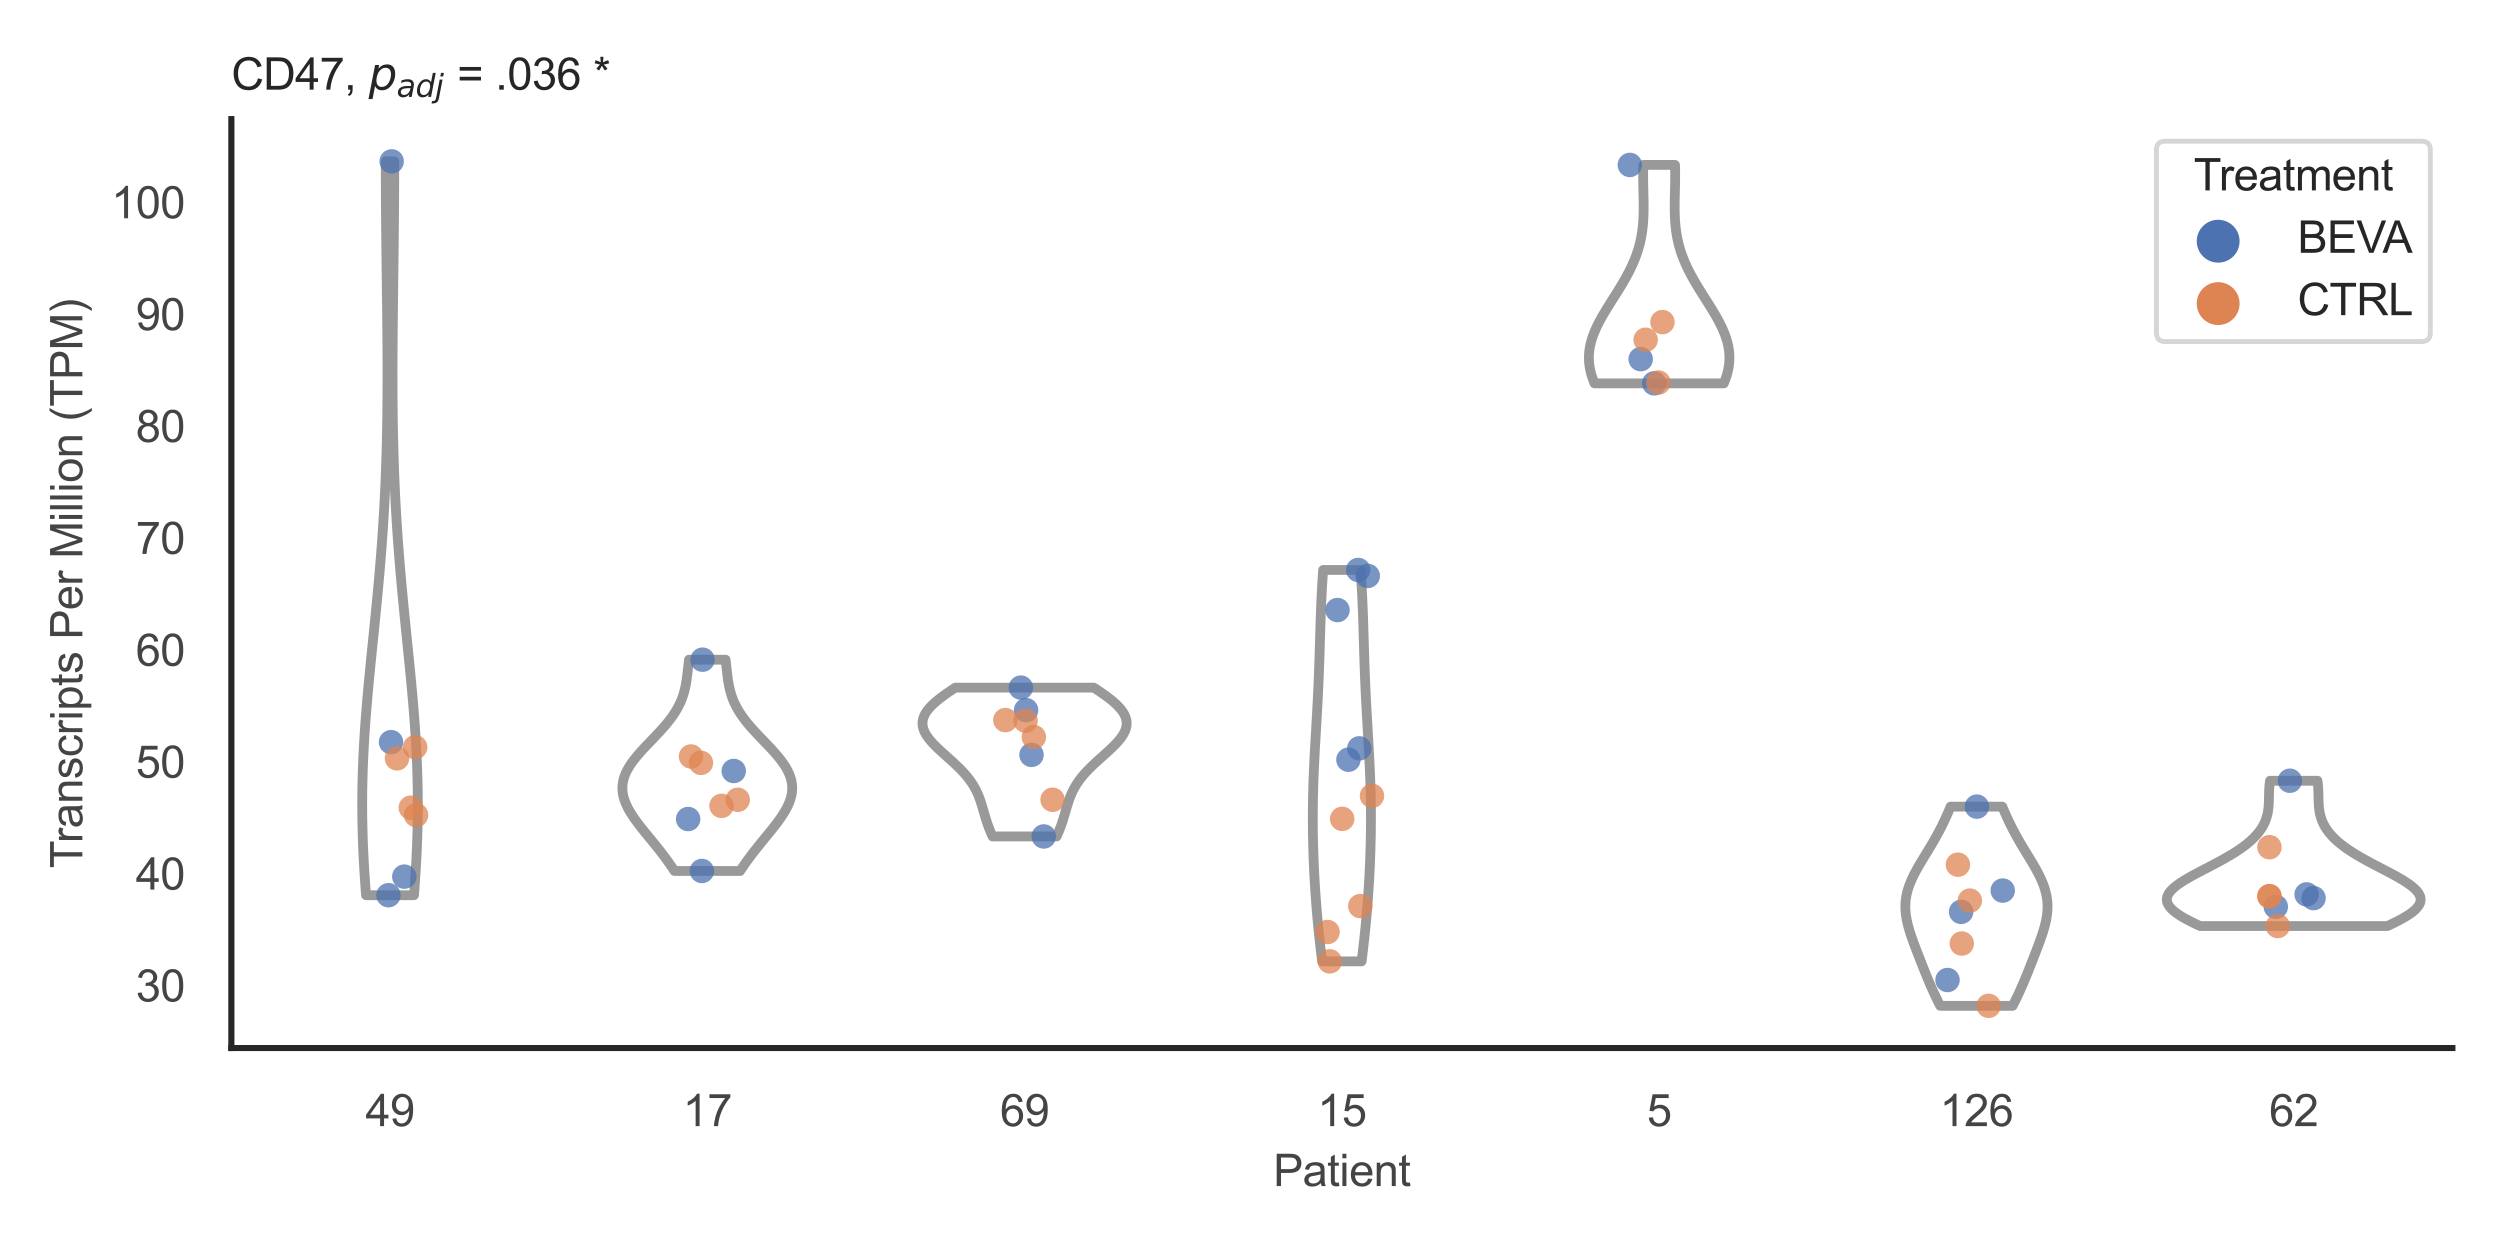 <?xml version="1.0" encoding="utf-8" standalone="no"?>
<!DOCTYPE svg PUBLIC "-//W3C//DTD SVG 1.1//EN"
  "http://www.w3.org/Graphics/SVG/1.1/DTD/svg11.dtd">
<svg xmlns:xlink="http://www.w3.org/1999/xlink" width="510.236pt" height="255.118pt" viewBox="0 0 510.236 255.118" xmlns="http://www.w3.org/2000/svg" version="1.1">
 <defs>
  <style type="text/css">*{stroke-linejoin: round; stroke-linecap: butt}</style>
 </defs>
 <g id="figure_1">
  <g id="patch_1">
   <path d="M 0 255.118 
L 510.236 255.118 
L 510.236 0 
L 0 0 
z
" style="fill: #ffffff"/>
  </g>
  <g id="axes_1">
   <g id="patch_2">
    <path d="M 47.22 213.898 
L 500.516 213.898 
L 500.516 24.32 
L 47.22 24.32 
z
" style="fill: #ffffff"/>
   </g>
   <g id="matplotlib.axis_1">
    <g id="xtick_1">
     <g id="text_1">
      <!-- 49 -->
      <g style="fill: #444444" transform="translate(74.593 229.84)scale(0.09 -0.09)">
       <defs>
        <path id="ArialMT-34" d="M 2069 0 
L 2069 1097 
L 81 1097 
L 81 1613 
L 2172 4581 
L 2631 4581 
L 2631 1613 
L 3250 1613 
L 3250 1097 
L 2631 1097 
L 2631 0 
L 2069 0 
z
M 2069 1613 
L 2069 3678 
L 634 1613 
L 2069 1613 
z
" transform="scale(0.016)"/>
        <path id="ArialMT-39" d="M 350 1059 
L 891 1109 
Q 959 728 1153 556 
Q 1347 384 1650 384 
Q 1909 384 2104 503 
Q 2300 622 2425 820 
Q 2550 1019 2634 1356 
Q 2719 1694 2719 2044 
Q 2719 2081 2716 2156 
Q 2547 1888 2255 1720 
Q 1963 1553 1622 1553 
Q 1053 1553 659 1965 
Q 266 2378 266 3053 
Q 266 3750 677 4175 
Q 1088 4600 1706 4600 
Q 2153 4600 2523 4359 
Q 2894 4119 3086 3673 
Q 3278 3228 3278 2384 
Q 3278 1506 3087 986 
Q 2897 466 2520 194 
Q 2144 -78 1638 -78 
Q 1100 -78 759 220 
Q 419 519 350 1059 
z
M 2653 3081 
Q 2653 3566 2395 3850 
Q 2138 4134 1775 4134 
Q 1400 4134 1122 3828 
Q 844 3522 844 3034 
Q 844 2597 1108 2323 
Q 1372 2050 1759 2050 
Q 2150 2050 2401 2323 
Q 2653 2597 2653 3081 
z
" transform="scale(0.016)"/>
       </defs>
       <use xlink:href="#ArialMT-34"/>
       <use xlink:href="#ArialMT-39" x="55.615"/>
      </g>
     </g>
    </g>
    <g id="xtick_2">
     <g id="text_2">
      <!-- 17 -->
      <g style="fill: #444444" transform="translate(139.35 229.84)scale(0.09 -0.09)">
       <defs>
        <path id="ArialMT-31" d="M 2384 0 
L 1822 0 
L 1822 3584 
Q 1619 3391 1289 3197 
Q 959 3003 697 2906 
L 697 3450 
Q 1169 3672 1522 3987 
Q 1875 4303 2022 4600 
L 2384 4600 
L 2384 0 
z
" transform="scale(0.016)"/>
        <path id="ArialMT-37" d="M 303 3981 
L 303 4522 
L 3269 4522 
L 3269 4084 
Q 2831 3619 2401 2847 
Q 1972 2075 1738 1259 
Q 1569 684 1522 0 
L 944 0 
Q 953 541 1156 1306 
Q 1359 2072 1739 2783 
Q 2119 3494 2547 3981 
L 303 3981 
z
" transform="scale(0.016)"/>
       </defs>
       <use xlink:href="#ArialMT-31"/>
       <use xlink:href="#ArialMT-37" x="55.615"/>
      </g>
     </g>
    </g>
    <g id="xtick_3">
     <g id="text_3">
      <!-- 69 -->
      <g style="fill: #444444" transform="translate(204.107 229.84)scale(0.09 -0.09)">
       <defs>
        <path id="ArialMT-36" d="M 3184 3459 
L 2625 3416 
Q 2550 3747 2413 3897 
Q 2184 4138 1850 4138 
Q 1581 4138 1378 3988 
Q 1113 3794 959 3422 
Q 806 3050 800 2363 
Q 1003 2672 1297 2822 
Q 1591 2972 1913 2972 
Q 2475 2972 2870 2558 
Q 3266 2144 3266 1488 
Q 3266 1056 3080 686 
Q 2894 316 2569 119 
Q 2244 -78 1831 -78 
Q 1128 -78 684 439 
Q 241 956 241 2144 
Q 241 3472 731 4075 
Q 1159 4600 1884 4600 
Q 2425 4600 2770 4297 
Q 3116 3994 3184 3459 
z
M 888 1484 
Q 888 1194 1011 928 
Q 1134 663 1356 523 
Q 1578 384 1822 384 
Q 2178 384 2434 671 
Q 2691 959 2691 1453 
Q 2691 1928 2437 2201 
Q 2184 2475 1800 2475 
Q 1419 2475 1153 2201 
Q 888 1928 888 1484 
z
" transform="scale(0.016)"/>
       </defs>
       <use xlink:href="#ArialMT-36"/>
       <use xlink:href="#ArialMT-39" x="55.615"/>
      </g>
     </g>
    </g>
    <g id="xtick_4">
     <g id="text_4">
      <!-- 15 -->
      <g style="fill: #444444" transform="translate(268.863 229.84)scale(0.09 -0.09)">
       <defs>
        <path id="ArialMT-35" d="M 266 1200 
L 856 1250 
Q 922 819 1161 601 
Q 1400 384 1738 384 
Q 2144 384 2425 690 
Q 2706 997 2706 1503 
Q 2706 1984 2436 2262 
Q 2166 2541 1728 2541 
Q 1456 2541 1237 2417 
Q 1019 2294 894 2097 
L 366 2166 
L 809 4519 
L 3088 4519 
L 3088 3981 
L 1259 3981 
L 1013 2750 
Q 1425 3038 1878 3038 
Q 2478 3038 2890 2622 
Q 3303 2206 3303 1553 
Q 3303 931 2941 478 
Q 2500 -78 1738 -78 
Q 1113 -78 717 272 
Q 322 622 266 1200 
z
" transform="scale(0.016)"/>
       </defs>
       <use xlink:href="#ArialMT-31"/>
       <use xlink:href="#ArialMT-35" x="55.615"/>
      </g>
     </g>
    </g>
    <g id="xtick_5">
     <g id="text_5">
      <!-- 5 -->
      <g style="fill: #444444" transform="translate(336.122 229.84)scale(0.09 -0.09)">
       <use xlink:href="#ArialMT-35"/>
      </g>
     </g>
    </g>
    <g id="xtick_6">
     <g id="text_6">
      <!-- 126 -->
      <g style="fill: #444444" transform="translate(395.874 229.84)scale(0.09 -0.09)">
       <defs>
        <path id="ArialMT-32" d="M 3222 541 
L 3222 0 
L 194 0 
Q 188 203 259 391 
Q 375 700 629 1000 
Q 884 1300 1366 1694 
Q 2113 2306 2375 2664 
Q 2638 3022 2638 3341 
Q 2638 3675 2398 3904 
Q 2159 4134 1775 4134 
Q 1369 4134 1125 3890 
Q 881 3647 878 3216 
L 300 3275 
Q 359 3922 746 4261 
Q 1134 4600 1788 4600 
Q 2447 4600 2831 4234 
Q 3216 3869 3216 3328 
Q 3216 3053 3103 2787 
Q 2991 2522 2730 2228 
Q 2469 1934 1863 1422 
Q 1356 997 1212 845 
Q 1069 694 975 541 
L 3222 541 
z
" transform="scale(0.016)"/>
       </defs>
       <use xlink:href="#ArialMT-31"/>
       <use xlink:href="#ArialMT-32" x="55.615"/>
       <use xlink:href="#ArialMT-36" x="111.23"/>
      </g>
     </g>
    </g>
    <g id="xtick_7">
     <g id="text_7">
      <!-- 62 -->
      <g style="fill: #444444" transform="translate(463.133 229.84)scale(0.09 -0.09)">
       <use xlink:href="#ArialMT-36"/>
       <use xlink:href="#ArialMT-32" x="55.615"/>
      </g>
     </g>
    </g>
    <g id="text_8">
     <!-- Patient -->
     <g style="fill: #444444" transform="translate(259.859 242.071)scale(0.09 -0.09)">
      <defs>
       <path id="ArialMT-50" d="M 494 0 
L 494 4581 
L 2222 4581 
Q 2678 4581 2919 4538 
Q 3256 4481 3484 4323 
Q 3713 4166 3852 3881 
Q 3991 3597 3991 3256 
Q 3991 2672 3619 2267 
Q 3247 1863 2275 1863 
L 1100 1863 
L 1100 0 
L 494 0 
z
M 1100 2403 
L 2284 2403 
Q 2872 2403 3119 2622 
Q 3366 2841 3366 3238 
Q 3366 3525 3220 3729 
Q 3075 3934 2838 4000 
Q 2684 4041 2272 4041 
L 1100 4041 
L 1100 2403 
z
" transform="scale(0.016)"/>
       <path id="ArialMT-61" d="M 2588 409 
Q 2275 144 1986 34 
Q 1697 -75 1366 -75 
Q 819 -75 525 192 
Q 231 459 231 875 
Q 231 1119 342 1320 
Q 453 1522 633 1644 
Q 813 1766 1038 1828 
Q 1203 1872 1538 1913 
Q 2219 1994 2541 2106 
Q 2544 2222 2544 2253 
Q 2544 2597 2384 2738 
Q 2169 2928 1744 2928 
Q 1347 2928 1158 2789 
Q 969 2650 878 2297 
L 328 2372 
Q 403 2725 575 2942 
Q 747 3159 1072 3276 
Q 1397 3394 1825 3394 
Q 2250 3394 2515 3294 
Q 2781 3194 2906 3042 
Q 3031 2891 3081 2659 
Q 3109 2516 3109 2141 
L 3109 1391 
Q 3109 606 3145 398 
Q 3181 191 3288 0 
L 2700 0 
Q 2613 175 2588 409 
z
M 2541 1666 
Q 2234 1541 1622 1453 
Q 1275 1403 1131 1340 
Q 988 1278 909 1158 
Q 831 1038 831 891 
Q 831 666 1001 516 
Q 1172 366 1500 366 
Q 1825 366 2078 508 
Q 2331 650 2450 897 
Q 2541 1088 2541 1459 
L 2541 1666 
z
" transform="scale(0.016)"/>
       <path id="ArialMT-74" d="M 1650 503 
L 1731 6 
Q 1494 -44 1306 -44 
Q 1000 -44 831 53 
Q 663 150 594 308 
Q 525 466 525 972 
L 525 2881 
L 113 2881 
L 113 3319 
L 525 3319 
L 525 4141 
L 1084 4478 
L 1084 3319 
L 1650 3319 
L 1650 2881 
L 1084 2881 
L 1084 941 
Q 1084 700 1114 631 
Q 1144 563 1211 522 
Q 1278 481 1403 481 
Q 1497 481 1650 503 
z
" transform="scale(0.016)"/>
       <path id="ArialMT-69" d="M 425 3934 
L 425 4581 
L 988 4581 
L 988 3934 
L 425 3934 
z
M 425 0 
L 425 3319 
L 988 3319 
L 988 0 
L 425 0 
z
" transform="scale(0.016)"/>
       <path id="ArialMT-65" d="M 2694 1069 
L 3275 997 
Q 3138 488 2766 206 
Q 2394 -75 1816 -75 
Q 1088 -75 661 373 
Q 234 822 234 1631 
Q 234 2469 665 2931 
Q 1097 3394 1784 3394 
Q 2450 3394 2872 2941 
Q 3294 2488 3294 1666 
Q 3294 1616 3291 1516 
L 816 1516 
Q 847 969 1125 678 
Q 1403 388 1819 388 
Q 2128 388 2347 550 
Q 2566 713 2694 1069 
z
M 847 1978 
L 2700 1978 
Q 2663 2397 2488 2606 
Q 2219 2931 1791 2931 
Q 1403 2931 1139 2672 
Q 875 2413 847 1978 
z
" transform="scale(0.016)"/>
       <path id="ArialMT-6e" d="M 422 0 
L 422 3319 
L 928 3319 
L 928 2847 
Q 1294 3394 1984 3394 
Q 2284 3394 2536 3286 
Q 2788 3178 2913 3003 
Q 3038 2828 3088 2588 
Q 3119 2431 3119 2041 
L 3119 0 
L 2556 0 
L 2556 2019 
Q 2556 2363 2490 2533 
Q 2425 2703 2258 2804 
Q 2091 2906 1866 2906 
Q 1506 2906 1245 2678 
Q 984 2450 984 1813 
L 984 0 
L 422 0 
z
" transform="scale(0.016)"/>
      </defs>
      <use xlink:href="#ArialMT-50"/>
      <use xlink:href="#ArialMT-61" x="66.699"/>
      <use xlink:href="#ArialMT-74" x="122.314"/>
      <use xlink:href="#ArialMT-69" x="150.098"/>
      <use xlink:href="#ArialMT-65" x="172.314"/>
      <use xlink:href="#ArialMT-6e" x="227.93"/>
      <use xlink:href="#ArialMT-74" x="283.545"/>
     </g>
    </g>
   </g>
   <g id="matplotlib.axis_2">
    <g id="ytick_1">
     <g id="text_9">
      <!-- 30 -->
      <g style="fill: #444444" transform="translate(27.71 204.394)scale(0.09 -0.09)">
       <defs>
        <path id="ArialMT-33" d="M 269 1209 
L 831 1284 
Q 928 806 1161 595 
Q 1394 384 1728 384 
Q 2125 384 2398 659 
Q 2672 934 2672 1341 
Q 2672 1728 2419 1979 
Q 2166 2231 1775 2231 
Q 1616 2231 1378 2169 
L 1441 2663 
Q 1497 2656 1531 2656 
Q 1891 2656 2178 2843 
Q 2466 3031 2466 3422 
Q 2466 3731 2256 3934 
Q 2047 4138 1716 4138 
Q 1388 4138 1169 3931 
Q 950 3725 888 3313 
L 325 3413 
Q 428 3978 793 4289 
Q 1159 4600 1703 4600 
Q 2078 4600 2393 4439 
Q 2709 4278 2876 4000 
Q 3044 3722 3044 3409 
Q 3044 3113 2884 2869 
Q 2725 2625 2413 2481 
Q 2819 2388 3044 2092 
Q 3269 1797 3269 1353 
Q 3269 753 2831 336 
Q 2394 -81 1725 -81 
Q 1122 -81 723 278 
Q 325 638 269 1209 
z
" transform="scale(0.016)"/>
        <path id="ArialMT-30" d="M 266 2259 
Q 266 3072 433 3567 
Q 600 4063 929 4331 
Q 1259 4600 1759 4600 
Q 2128 4600 2406 4451 
Q 2684 4303 2865 4023 
Q 3047 3744 3150 3342 
Q 3253 2941 3253 2259 
Q 3253 1453 3087 958 
Q 2922 463 2592 192 
Q 2263 -78 1759 -78 
Q 1097 -78 719 397 
Q 266 969 266 2259 
z
M 844 2259 
Q 844 1131 1108 757 
Q 1372 384 1759 384 
Q 2147 384 2411 759 
Q 2675 1134 2675 2259 
Q 2675 3391 2411 3762 
Q 2147 4134 1753 4134 
Q 1366 4134 1134 3806 
Q 844 3388 844 2259 
z
" transform="scale(0.016)"/>
       </defs>
       <use xlink:href="#ArialMT-33"/>
       <use xlink:href="#ArialMT-30" x="55.615"/>
      </g>
     </g>
    </g>
    <g id="ytick_2">
     <g id="text_10">
      <!-- 40 -->
      <g style="fill: #444444" transform="translate(27.71 181.558)scale(0.09 -0.09)">
       <use xlink:href="#ArialMT-34"/>
       <use xlink:href="#ArialMT-30" x="55.615"/>
      </g>
     </g>
    </g>
    <g id="ytick_3">
     <g id="text_11">
      <!-- 50 -->
      <g style="fill: #444444" transform="translate(27.71 158.722)scale(0.09 -0.09)">
       <use xlink:href="#ArialMT-35"/>
       <use xlink:href="#ArialMT-30" x="55.615"/>
      </g>
     </g>
    </g>
    <g id="ytick_4">
     <g id="text_12">
      <!-- 60 -->
      <g style="fill: #444444" transform="translate(27.71 135.886)scale(0.09 -0.09)">
       <use xlink:href="#ArialMT-36"/>
       <use xlink:href="#ArialMT-30" x="55.615"/>
      </g>
     </g>
    </g>
    <g id="ytick_5">
     <g id="text_13">
      <!-- 70 -->
      <g style="fill: #444444" transform="translate(27.71 113.05)scale(0.09 -0.09)">
       <use xlink:href="#ArialMT-37"/>
       <use xlink:href="#ArialMT-30" x="55.615"/>
      </g>
     </g>
    </g>
    <g id="ytick_6">
     <g id="text_14">
      <!-- 80 -->
      <g style="fill: #444444" transform="translate(27.71 90.214)scale(0.09 -0.09)">
       <defs>
        <path id="ArialMT-38" d="M 1131 2484 
Q 781 2613 612 2850 
Q 444 3088 444 3419 
Q 444 3919 803 4259 
Q 1163 4600 1759 4600 
Q 2359 4600 2725 4251 
Q 3091 3903 3091 3403 
Q 3091 3084 2923 2848 
Q 2756 2613 2416 2484 
Q 2838 2347 3058 2040 
Q 3278 1734 3278 1309 
Q 3278 722 2862 322 
Q 2447 -78 1769 -78 
Q 1091 -78 675 323 
Q 259 725 259 1325 
Q 259 1772 486 2073 
Q 713 2375 1131 2484 
z
M 1019 3438 
Q 1019 3113 1228 2906 
Q 1438 2700 1772 2700 
Q 2097 2700 2305 2904 
Q 2513 3109 2513 3406 
Q 2513 3716 2298 3927 
Q 2084 4138 1766 4138 
Q 1444 4138 1231 3931 
Q 1019 3725 1019 3438 
z
M 838 1322 
Q 838 1081 952 856 
Q 1066 631 1291 507 
Q 1516 384 1775 384 
Q 2178 384 2440 643 
Q 2703 903 2703 1303 
Q 2703 1709 2433 1975 
Q 2163 2241 1756 2241 
Q 1359 2241 1098 1978 
Q 838 1716 838 1322 
z
" transform="scale(0.016)"/>
       </defs>
       <use xlink:href="#ArialMT-38"/>
       <use xlink:href="#ArialMT-30" x="55.615"/>
      </g>
     </g>
    </g>
    <g id="ytick_7">
     <g id="text_15">
      <!-- 90 -->
      <g style="fill: #444444" transform="translate(27.71 67.378)scale(0.09 -0.09)">
       <use xlink:href="#ArialMT-39"/>
       <use xlink:href="#ArialMT-30" x="55.615"/>
      </g>
     </g>
    </g>
    <g id="ytick_8">
     <g id="text_16">
      <!-- 100 -->
      <g style="fill: #444444" transform="translate(22.705 44.542)scale(0.09 -0.09)">
       <use xlink:href="#ArialMT-31"/>
       <use xlink:href="#ArialMT-30" x="55.615"/>
       <use xlink:href="#ArialMT-30" x="111.23"/>
      </g>
     </g>
    </g>
    <g id="text_17">
     <!-- Transcripts Per Million (TPM) -->
     <g style="fill: #444444" transform="translate(16.811 177.194)rotate(-90)scale(0.09 -0.09)">
      <defs>
       <path id="ArialMT-54" d="M 1659 0 
L 1659 4041 
L 150 4041 
L 150 4581 
L 3781 4581 
L 3781 4041 
L 2266 4041 
L 2266 0 
L 1659 0 
z
" transform="scale(0.016)"/>
       <path id="ArialMT-72" d="M 416 0 
L 416 3319 
L 922 3319 
L 922 2816 
Q 1116 3169 1280 3281 
Q 1444 3394 1641 3394 
Q 1925 3394 2219 3213 
L 2025 2691 
Q 1819 2813 1613 2813 
Q 1428 2813 1281 2702 
Q 1134 2591 1072 2394 
Q 978 2094 978 1738 
L 978 0 
L 416 0 
z
" transform="scale(0.016)"/>
       <path id="ArialMT-73" d="M 197 991 
L 753 1078 
Q 800 744 1014 566 
Q 1228 388 1613 388 
Q 2000 388 2187 545 
Q 2375 703 2375 916 
Q 2375 1106 2209 1216 
Q 2094 1291 1634 1406 
Q 1016 1563 777 1677 
Q 538 1791 414 1992 
Q 291 2194 291 2438 
Q 291 2659 392 2848 
Q 494 3038 669 3163 
Q 800 3259 1026 3326 
Q 1253 3394 1513 3394 
Q 1903 3394 2198 3281 
Q 2494 3169 2634 2976 
Q 2775 2784 2828 2463 
L 2278 2388 
Q 2241 2644 2061 2787 
Q 1881 2931 1553 2931 
Q 1166 2931 1000 2803 
Q 834 2675 834 2503 
Q 834 2394 903 2306 
Q 972 2216 1119 2156 
Q 1203 2125 1616 2013 
Q 2213 1853 2448 1751 
Q 2684 1650 2818 1456 
Q 2953 1263 2953 975 
Q 2953 694 2789 445 
Q 2625 197 2315 61 
Q 2006 -75 1616 -75 
Q 969 -75 630 194 
Q 291 463 197 991 
z
" transform="scale(0.016)"/>
       <path id="ArialMT-63" d="M 2588 1216 
L 3141 1144 
Q 3050 572 2676 248 
Q 2303 -75 1759 -75 
Q 1078 -75 664 370 
Q 250 816 250 1647 
Q 250 2184 428 2587 
Q 606 2991 970 3192 
Q 1334 3394 1763 3394 
Q 2303 3394 2647 3120 
Q 2991 2847 3088 2344 
L 2541 2259 
Q 2463 2594 2264 2762 
Q 2066 2931 1784 2931 
Q 1359 2931 1093 2626 
Q 828 2322 828 1663 
Q 828 994 1084 691 
Q 1341 388 1753 388 
Q 2084 388 2306 591 
Q 2528 794 2588 1216 
z
" transform="scale(0.016)"/>
       <path id="ArialMT-70" d="M 422 -1272 
L 422 3319 
L 934 3319 
L 934 2888 
Q 1116 3141 1344 3267 
Q 1572 3394 1897 3394 
Q 2322 3394 2647 3175 
Q 2972 2956 3137 2557 
Q 3303 2159 3303 1684 
Q 3303 1175 3120 767 
Q 2938 359 2589 142 
Q 2241 -75 1856 -75 
Q 1575 -75 1351 44 
Q 1128 163 984 344 
L 984 -1272 
L 422 -1272 
z
M 931 1641 
Q 931 1000 1190 694 
Q 1450 388 1819 388 
Q 2194 388 2461 705 
Q 2728 1022 2728 1688 
Q 2728 2322 2467 2637 
Q 2206 2953 1844 2953 
Q 1484 2953 1207 2617 
Q 931 2281 931 1641 
z
" transform="scale(0.016)"/>
       <path id="ArialMT-20" transform="scale(0.016)"/>
       <path id="ArialMT-4d" d="M 475 0 
L 475 4581 
L 1388 4581 
L 2472 1338 
Q 2622 884 2691 659 
Q 2769 909 2934 1394 
L 4031 4581 
L 4847 4581 
L 4847 0 
L 4263 0 
L 4263 3834 
L 2931 0 
L 2384 0 
L 1059 3900 
L 1059 0 
L 475 0 
z
" transform="scale(0.016)"/>
       <path id="ArialMT-6c" d="M 409 0 
L 409 4581 
L 972 4581 
L 972 0 
L 409 0 
z
" transform="scale(0.016)"/>
       <path id="ArialMT-6f" d="M 213 1659 
Q 213 2581 725 3025 
Q 1153 3394 1769 3394 
Q 2453 3394 2887 2945 
Q 3322 2497 3322 1706 
Q 3322 1066 3130 698 
Q 2938 331 2570 128 
Q 2203 -75 1769 -75 
Q 1072 -75 642 372 
Q 213 819 213 1659 
z
M 791 1659 
Q 791 1022 1069 705 
Q 1347 388 1769 388 
Q 2188 388 2466 706 
Q 2744 1025 2744 1678 
Q 2744 2294 2464 2611 
Q 2184 2928 1769 2928 
Q 1347 2928 1069 2612 
Q 791 2297 791 1659 
z
" transform="scale(0.016)"/>
       <path id="ArialMT-28" d="M 1497 -1347 
Q 1031 -759 709 28 
Q 388 816 388 1659 
Q 388 2403 628 3084 
Q 909 3875 1497 4659 
L 1900 4659 
Q 1522 4009 1400 3731 
Q 1209 3300 1100 2831 
Q 966 2247 966 1656 
Q 966 153 1900 -1347 
L 1497 -1347 
z
" transform="scale(0.016)"/>
       <path id="ArialMT-29" d="M 791 -1347 
L 388 -1347 
Q 1322 153 1322 1656 
Q 1322 2244 1188 2822 
Q 1081 3291 891 3722 
Q 769 4003 388 4659 
L 791 4659 
Q 1378 3875 1659 3084 
Q 1900 2403 1900 1659 
Q 1900 816 1576 28 
Q 1253 -759 791 -1347 
z
" transform="scale(0.016)"/>
      </defs>
      <use xlink:href="#ArialMT-54"/>
      <use xlink:href="#ArialMT-72" x="57.334"/>
      <use xlink:href="#ArialMT-61" x="90.635"/>
      <use xlink:href="#ArialMT-6e" x="146.25"/>
      <use xlink:href="#ArialMT-73" x="201.865"/>
      <use xlink:href="#ArialMT-63" x="251.865"/>
      <use xlink:href="#ArialMT-72" x="301.865"/>
      <use xlink:href="#ArialMT-69" x="335.166"/>
      <use xlink:href="#ArialMT-70" x="357.383"/>
      <use xlink:href="#ArialMT-74" x="412.998"/>
      <use xlink:href="#ArialMT-73" x="440.781"/>
      <use xlink:href="#ArialMT-20" x="490.781"/>
      <use xlink:href="#ArialMT-50" x="518.564"/>
      <use xlink:href="#ArialMT-65" x="585.264"/>
      <use xlink:href="#ArialMT-72" x="640.879"/>
      <use xlink:href="#ArialMT-20" x="674.18"/>
      <use xlink:href="#ArialMT-4d" x="701.963"/>
      <use xlink:href="#ArialMT-69" x="785.264"/>
      <use xlink:href="#ArialMT-6c" x="807.48"/>
      <use xlink:href="#ArialMT-6c" x="829.697"/>
      <use xlink:href="#ArialMT-69" x="851.914"/>
      <use xlink:href="#ArialMT-6f" x="874.131"/>
      <use xlink:href="#ArialMT-6e" x="929.746"/>
      <use xlink:href="#ArialMT-20" x="985.361"/>
      <use xlink:href="#ArialMT-28" x="1013.145"/>
      <use xlink:href="#ArialMT-54" x="1046.445"/>
      <use xlink:href="#ArialMT-50" x="1107.529"/>
      <use xlink:href="#ArialMT-4d" x="1174.229"/>
      <use xlink:href="#ArialMT-29" x="1257.529"/>
     </g>
    </g>
   </g>
   <g id="PolyCollection_1">
    <defs>
     <path id="md634b9de73" d="M 84.489 -72.412 
L 74.707 -72.412 
L 74.592 -73.924 
L 74.484 -75.437 
L 74.385 -76.95 
L 74.294 -78.463 
L 74.212 -79.976 
L 74.139 -81.489 
L 74.076 -83.001 
L 74.024 -84.514 
L 73.983 -86.027 
L 73.952 -87.54 
L 73.932 -89.053 
L 73.924 -90.566 
L 73.927 -92.078 
L 73.941 -93.591 
L 73.966 -95.104 
L 74.003 -96.617 
L 74.05 -98.13 
L 74.108 -99.642 
L 74.176 -101.155 
L 74.254 -102.668 
L 74.341 -104.181 
L 74.437 -105.694 
L 74.542 -107.207 
L 74.655 -108.719 
L 74.774 -110.232 
L 74.901 -111.745 
L 75.033 -113.258 
L 75.17 -114.771 
L 75.312 -116.283 
L 75.458 -117.796 
L 75.607 -119.309 
L 75.758 -120.822 
L 75.91 -122.335 
L 76.064 -123.848 
L 76.218 -125.36 
L 76.372 -126.873 
L 76.525 -128.386 
L 76.676 -129.899 
L 76.825 -131.412 
L 76.971 -132.924 
L 77.115 -134.437 
L 77.254 -135.95 
L 77.39 -137.463 
L 77.521 -138.976 
L 77.648 -140.489 
L 77.77 -142.001 
L 77.887 -143.514 
L 77.998 -145.027 
L 78.104 -146.54 
L 78.204 -148.053 
L 78.298 -149.566 
L 78.387 -151.078 
L 78.469 -152.591 
L 78.546 -154.104 
L 78.617 -155.617 
L 78.683 -157.13 
L 78.743 -158.642 
L 78.797 -160.155 
L 78.846 -161.668 
L 78.89 -163.181 
L 78.929 -164.694 
L 78.963 -166.207 
L 78.992 -167.719 
L 79.016 -169.232 
L 79.036 -170.745 
L 79.053 -172.258 
L 79.065 -173.771 
L 79.074 -175.283 
L 79.079 -176.796 
L 79.081 -178.309 
L 79.08 -179.822 
L 79.076 -181.335 
L 79.07 -182.848 
L 79.061 -184.36 
L 79.05 -185.873 
L 79.038 -187.386 
L 79.024 -188.899 
L 79.009 -190.412 
L 78.992 -191.925 
L 78.975 -193.437 
L 78.957 -194.95 
L 78.938 -196.463 
L 78.919 -197.976 
L 78.9 -199.489 
L 78.882 -201.001 
L 78.864 -202.514 
L 78.846 -204.027 
L 78.829 -205.54 
L 78.813 -207.053 
L 78.798 -208.566 
L 78.784 -210.078 
L 78.771 -211.591 
L 78.76 -213.104 
L 78.751 -214.617 
L 78.743 -216.13 
L 78.737 -217.642 
L 78.733 -219.155 
L 78.73 -220.668 
L 78.73 -222.181 
L 80.467 -222.181 
L 80.467 -222.181 
L 80.466 -220.668 
L 80.464 -219.155 
L 80.46 -217.642 
L 80.454 -216.13 
L 80.446 -214.617 
L 80.436 -213.104 
L 80.425 -211.591 
L 80.413 -210.078 
L 80.399 -208.566 
L 80.384 -207.053 
L 80.368 -205.54 
L 80.351 -204.027 
L 80.333 -202.514 
L 80.315 -201.001 
L 80.296 -199.489 
L 80.277 -197.976 
L 80.259 -196.463 
L 80.24 -194.95 
L 80.222 -193.437 
L 80.205 -191.925 
L 80.188 -190.412 
L 80.173 -188.899 
L 80.159 -187.386 
L 80.146 -185.873 
L 80.136 -184.36 
L 80.127 -182.848 
L 80.121 -181.335 
L 80.117 -179.822 
L 80.116 -178.309 
L 80.118 -176.796 
L 80.123 -175.283 
L 80.132 -173.771 
L 80.144 -172.258 
L 80.16 -170.745 
L 80.18 -169.232 
L 80.205 -167.719 
L 80.234 -166.207 
L 80.268 -164.694 
L 80.307 -163.181 
L 80.35 -161.668 
L 80.399 -160.155 
L 80.454 -158.642 
L 80.514 -157.13 
L 80.579 -155.617 
L 80.65 -154.104 
L 80.727 -152.591 
L 80.81 -151.078 
L 80.899 -149.566 
L 80.993 -148.053 
L 81.093 -146.54 
L 81.199 -145.027 
L 81.31 -143.514 
L 81.427 -142.001 
L 81.548 -140.489 
L 81.675 -138.976 
L 81.807 -137.463 
L 81.942 -135.95 
L 82.082 -134.437 
L 82.225 -132.924 
L 82.372 -131.412 
L 82.521 -129.899 
L 82.672 -128.386 
L 82.825 -126.873 
L 82.978 -125.36 
L 83.132 -123.848 
L 83.286 -122.335 
L 83.439 -120.822 
L 83.59 -119.309 
L 83.739 -117.796 
L 83.884 -116.283 
L 84.026 -114.771 
L 84.164 -113.258 
L 84.296 -111.745 
L 84.422 -110.232 
L 84.542 -108.719 
L 84.654 -107.207 
L 84.759 -105.694 
L 84.856 -104.181 
L 84.943 -102.668 
L 85.021 -101.155 
L 85.089 -99.642 
L 85.147 -98.13 
L 85.194 -96.617 
L 85.23 -95.104 
L 85.256 -93.591 
L 85.27 -92.078 
L 85.273 -90.566 
L 85.264 -89.053 
L 85.245 -87.54 
L 85.214 -86.027 
L 85.172 -84.514 
L 85.12 -83.001 
L 85.058 -81.489 
L 84.985 -79.976 
L 84.903 -78.463 
L 84.812 -76.95 
L 84.712 -75.437 
L 84.605 -73.924 
L 84.489 -72.412 
z
" style="stroke: #999999; stroke-width: 2"/>
    </defs>
    <g clip-path="url(#p492e2efde4)">
     <use xlink:href="#md634b9de73" x="0" y="255.118" style="fill: #ffffff; stroke: #999999; stroke-width: 2"/>
    </g>
   </g>
   <g id="PolyCollection_2">
    <defs>
     <path id="mf07a96662c" d="M 151.051 -77.356 
L 137.658 -77.356 
L 137.371 -77.791 
L 137.078 -78.227 
L 136.778 -78.663 
L 136.471 -79.098 
L 136.158 -79.534 
L 135.839 -79.969 
L 135.514 -80.405 
L 135.183 -80.841 
L 134.847 -81.276 
L 134.506 -81.712 
L 134.16 -82.147 
L 133.811 -82.583 
L 133.459 -83.019 
L 133.104 -83.454 
L 132.748 -83.89 
L 132.391 -84.326 
L 132.035 -84.761 
L 131.68 -85.197 
L 131.328 -85.632 
L 130.98 -86.068 
L 130.638 -86.504 
L 130.303 -86.939 
L 129.976 -87.375 
L 129.658 -87.81 
L 129.352 -88.246 
L 129.058 -88.682 
L 128.779 -89.117 
L 128.516 -89.553 
L 128.269 -89.988 
L 128.041 -90.424 
L 127.833 -90.86 
L 127.647 -91.295 
L 127.483 -91.731 
L 127.342 -92.167 
L 127.227 -92.602 
L 127.136 -93.038 
L 127.072 -93.473 
L 127.036 -93.909 
L 127.026 -94.345 
L 127.045 -94.78 
L 127.092 -95.216 
L 127.167 -95.651 
L 127.27 -96.087 
L 127.4 -96.523 
L 127.559 -96.958 
L 127.744 -97.394 
L 127.955 -97.83 
L 128.191 -98.265 
L 128.451 -98.701 
L 128.734 -99.136 
L 129.038 -99.572 
L 129.362 -100.008 
L 129.705 -100.443 
L 130.063 -100.879 
L 130.436 -101.314 
L 130.822 -101.75 
L 131.219 -102.186 
L 131.624 -102.621 
L 132.036 -103.057 
L 132.452 -103.492 
L 132.87 -103.928 
L 133.289 -104.364 
L 133.706 -104.799 
L 134.119 -105.235 
L 134.526 -105.671 
L 134.926 -106.106 
L 135.316 -106.542 
L 135.696 -106.977 
L 136.063 -107.413 
L 136.417 -107.849 
L 136.757 -108.284 
L 137.081 -108.72 
L 137.388 -109.155 
L 137.678 -109.591 
L 137.951 -110.027 
L 138.207 -110.462 
L 138.444 -110.898 
L 138.664 -111.334 
L 138.867 -111.769 
L 139.053 -112.205 
L 139.222 -112.64 
L 139.375 -113.076 
L 139.514 -113.512 
L 139.639 -113.947 
L 139.751 -114.383 
L 139.852 -114.818 
L 139.941 -115.254 
L 140.022 -115.69 
L 140.094 -116.125 
L 140.159 -116.561 
L 140.219 -116.996 
L 140.274 -117.432 
L 140.326 -117.868 
L 140.375 -118.303 
L 140.424 -118.739 
L 140.472 -119.175 
L 140.522 -119.61 
L 140.573 -120.046 
L 140.626 -120.481 
L 148.084 -120.481 
L 148.084 -120.481 
L 148.137 -120.046 
L 148.188 -119.61 
L 148.237 -119.175 
L 148.286 -118.739 
L 148.334 -118.303 
L 148.384 -117.868 
L 148.436 -117.432 
L 148.491 -116.996 
L 148.551 -116.561 
L 148.616 -116.125 
L 148.688 -115.69 
L 148.769 -115.254 
L 148.858 -114.818 
L 148.959 -114.383 
L 149.071 -113.947 
L 149.196 -113.512 
L 149.334 -113.076 
L 149.488 -112.64 
L 149.657 -112.205 
L 149.843 -111.769 
L 150.046 -111.334 
L 150.266 -110.898 
L 150.503 -110.462 
L 150.758 -110.027 
L 151.031 -109.591 
L 151.322 -109.155 
L 151.629 -108.72 
L 151.953 -108.284 
L 152.292 -107.849 
L 152.646 -107.413 
L 153.014 -106.977 
L 153.394 -106.542 
L 153.784 -106.106 
L 154.184 -105.671 
L 154.591 -105.235 
L 155.004 -104.799 
L 155.421 -104.364 
L 155.84 -103.928 
L 156.258 -103.492 
L 156.674 -103.057 
L 157.086 -102.621 
L 157.491 -102.186 
L 157.887 -101.75 
L 158.273 -101.314 
L 158.647 -100.879 
L 159.005 -100.443 
L 159.348 -100.008 
L 159.672 -99.572 
L 159.976 -99.136 
L 160.259 -98.701 
L 160.519 -98.265 
L 160.755 -97.83 
L 160.966 -97.394 
L 161.151 -96.958 
L 161.309 -96.523 
L 161.44 -96.087 
L 161.543 -95.651 
L 161.618 -95.216 
L 161.665 -94.78 
L 161.684 -94.345 
L 161.674 -93.909 
L 161.637 -93.473 
L 161.574 -93.038 
L 161.483 -92.602 
L 161.367 -92.167 
L 161.227 -91.731 
L 161.063 -91.295 
L 160.876 -90.86 
L 160.668 -90.424 
L 160.441 -89.988 
L 160.194 -89.553 
L 159.931 -89.117 
L 159.651 -88.682 
L 159.358 -88.246 
L 159.052 -87.81 
L 158.734 -87.375 
L 158.407 -86.939 
L 158.072 -86.504 
L 157.729 -86.068 
L 157.382 -85.632 
L 157.03 -85.197 
L 156.675 -84.761 
L 156.319 -84.326 
L 155.962 -83.89 
L 155.606 -83.454 
L 155.251 -83.019 
L 154.899 -82.583 
L 154.55 -82.147 
L 154.204 -81.712 
L 153.863 -81.276 
L 153.527 -80.841 
L 153.196 -80.405 
L 152.871 -79.969 
L 152.552 -79.534 
L 152.239 -79.098 
L 151.932 -78.663 
L 151.632 -78.227 
L 151.338 -77.791 
L 151.051 -77.356 
z
" style="stroke: #999999; stroke-width: 2"/>
    </defs>
    <g clip-path="url(#p492e2efde4)">
     <use xlink:href="#mf07a96662c" x="0" y="255.118" style="fill: #ffffff; stroke: #999999; stroke-width: 2"/>
    </g>
   </g>
   <g id="PolyCollection_3">
    <defs>
     <path id="m98dd58cde6" d="M 215.645 -84.402 
L 202.578 -84.402 
L 202.438 -84.709 
L 202.302 -85.016 
L 202.171 -85.323 
L 202.044 -85.63 
L 201.922 -85.937 
L 201.804 -86.243 
L 201.69 -86.55 
L 201.58 -86.857 
L 201.474 -87.164 
L 201.372 -87.471 
L 201.273 -87.778 
L 201.177 -88.085 
L 201.084 -88.392 
L 200.992 -88.698 
L 200.902 -89.005 
L 200.813 -89.312 
L 200.725 -89.619 
L 200.636 -89.926 
L 200.547 -90.233 
L 200.456 -90.54 
L 200.362 -90.847 
L 200.266 -91.153 
L 200.167 -91.46 
L 200.063 -91.767 
L 199.954 -92.074 
L 199.84 -92.381 
L 199.719 -92.688 
L 199.591 -92.995 
L 199.456 -93.301 
L 199.312 -93.608 
L 199.159 -93.915 
L 198.997 -94.222 
L 198.826 -94.529 
L 198.644 -94.836 
L 198.451 -95.143 
L 198.248 -95.45 
L 198.033 -95.756 
L 197.808 -96.063 
L 197.571 -96.37 
L 197.323 -96.677 
L 197.064 -96.984 
L 196.795 -97.291 
L 196.515 -97.598 
L 196.225 -97.905 
L 195.926 -98.211 
L 195.618 -98.518 
L 195.302 -98.825 
L 194.979 -99.132 
L 194.65 -99.439 
L 194.316 -99.746 
L 193.977 -100.053 
L 193.636 -100.359 
L 193.293 -100.666 
L 192.95 -100.973 
L 192.608 -101.28 
L 192.268 -101.587 
L 191.933 -101.894 
L 191.603 -102.201 
L 191.281 -102.508 
L 190.967 -102.814 
L 190.663 -103.121 
L 190.371 -103.428 
L 190.093 -103.735 
L 189.83 -104.042 
L 189.582 -104.349 
L 189.353 -104.656 
L 189.143 -104.963 
L 188.953 -105.269 
L 188.784 -105.576 
L 188.638 -105.883 
L 188.516 -106.19 
L 188.419 -106.497 
L 188.347 -106.804 
L 188.3 -107.111 
L 188.281 -107.417 
L 188.288 -107.724 
L 188.323 -108.031 
L 188.384 -108.338 
L 188.474 -108.645 
L 188.59 -108.952 
L 188.734 -109.259 
L 188.904 -109.566 
L 189.1 -109.872 
L 189.322 -110.179 
L 189.569 -110.486 
L 189.839 -110.793 
L 190.132 -111.1 
L 190.448 -111.407 
L 190.784 -111.714 
L 191.139 -112.02 
L 191.513 -112.327 
L 191.904 -112.634 
L 192.31 -112.941 
L 192.73 -113.248 
L 193.163 -113.555 
L 193.607 -113.862 
L 194.06 -114.169 
L 194.521 -114.475 
L 194.989 -114.782 
L 223.234 -114.782 
L 223.234 -114.782 
L 223.702 -114.475 
L 224.163 -114.169 
L 224.616 -113.862 
L 225.06 -113.555 
L 225.493 -113.248 
L 225.913 -112.941 
L 226.319 -112.634 
L 226.71 -112.327 
L 227.084 -112.02 
L 227.439 -111.714 
L 227.775 -111.407 
L 228.091 -111.1 
L 228.384 -110.793 
L 228.654 -110.486 
L 228.901 -110.179 
L 229.123 -109.872 
L 229.319 -109.566 
L 229.489 -109.259 
L 229.633 -108.952 
L 229.749 -108.645 
L 229.839 -108.338 
L 229.9 -108.031 
L 229.935 -107.724 
L 229.942 -107.417 
L 229.923 -107.111 
L 229.876 -106.804 
L 229.804 -106.497 
L 229.707 -106.19 
L 229.585 -105.883 
L 229.439 -105.576 
L 229.27 -105.269 
L 229.08 -104.963 
L 228.87 -104.656 
L 228.641 -104.349 
L 228.393 -104.042 
L 228.13 -103.735 
L 227.852 -103.428 
L 227.56 -103.121 
L 227.256 -102.814 
L 226.942 -102.508 
L 226.62 -102.201 
L 226.29 -101.894 
L 225.955 -101.587 
L 225.615 -101.28 
L 225.273 -100.973 
L 224.93 -100.666 
L 224.587 -100.359 
L 224.246 -100.053 
L 223.907 -99.746 
L 223.573 -99.439 
L 223.244 -99.132 
L 222.921 -98.825 
L 222.605 -98.518 
L 222.297 -98.211 
L 221.998 -97.905 
L 221.708 -97.598 
L 221.428 -97.291 
L 221.159 -96.984 
L 220.9 -96.677 
L 220.652 -96.37 
L 220.415 -96.063 
L 220.19 -95.756 
L 219.975 -95.45 
L 219.772 -95.143 
L 219.579 -94.836 
L 219.398 -94.529 
L 219.226 -94.222 
L 219.064 -93.915 
L 218.911 -93.608 
L 218.768 -93.301 
L 218.632 -92.995 
L 218.504 -92.688 
L 218.383 -92.381 
L 218.269 -92.074 
L 218.16 -91.767 
L 218.056 -91.46 
L 217.957 -91.153 
L 217.861 -90.847 
L 217.767 -90.54 
L 217.676 -90.233 
L 217.587 -89.926 
L 217.498 -89.619 
L 217.41 -89.312 
L 217.321 -89.005 
L 217.231 -88.698 
L 217.139 -88.392 
L 217.046 -88.085 
L 216.95 -87.778 
L 216.851 -87.471 
L 216.749 -87.164 
L 216.643 -86.857 
L 216.533 -86.55 
L 216.419 -86.243 
L 216.301 -85.937 
L 216.179 -85.63 
L 216.052 -85.323 
L 215.921 -85.016 
L 215.785 -84.709 
L 215.645 -84.402 
z
" style="stroke: #999999; stroke-width: 2"/>
    </defs>
    <g clip-path="url(#p492e2efde4)">
     <use xlink:href="#m98dd58cde6" x="0" y="255.118" style="fill: #ffffff; stroke: #999999; stroke-width: 2"/>
    </g>
   </g>
   <g id="PolyCollection_4">
    <defs>
     <path id="maacb67b00b" d="M 277.899 -58.914 
L 269.837 -58.914 
L 269.737 -59.721 
L 269.64 -60.528 
L 269.545 -61.335 
L 269.452 -62.141 
L 269.361 -62.948 
L 269.273 -63.755 
L 269.188 -64.562 
L 269.105 -65.369 
L 269.025 -66.176 
L 268.948 -66.982 
L 268.873 -67.789 
L 268.802 -68.596 
L 268.733 -69.403 
L 268.667 -70.21 
L 268.604 -71.017 
L 268.543 -71.823 
L 268.486 -72.63 
L 268.431 -73.437 
L 268.379 -74.244 
L 268.33 -75.051 
L 268.284 -75.858 
L 268.24 -76.664 
L 268.199 -77.471 
L 268.162 -78.278 
L 268.127 -79.085 
L 268.094 -79.892 
L 268.065 -80.699 
L 268.039 -81.506 
L 268.015 -82.312 
L 267.995 -83.119 
L 267.977 -83.926 
L 267.962 -84.733 
L 267.951 -85.54 
L 267.942 -86.347 
L 267.937 -87.153 
L 267.935 -87.96 
L 267.935 -88.767 
L 267.939 -89.574 
L 267.946 -90.381 
L 267.957 -91.188 
L 267.97 -91.994 
L 267.986 -92.801 
L 268.006 -93.608 
L 268.028 -94.415 
L 268.053 -95.222 
L 268.081 -96.029 
L 268.111 -96.835 
L 268.144 -97.642 
L 268.18 -98.449 
L 268.217 -99.256 
L 268.256 -100.063 
L 268.297 -100.87 
L 268.34 -101.676 
L 268.384 -102.483 
L 268.429 -103.29 
L 268.475 -104.097 
L 268.522 -104.904 
L 268.569 -105.711 
L 268.616 -106.518 
L 268.663 -107.324 
L 268.71 -108.131 
L 268.756 -108.938 
L 268.801 -109.745 
L 268.846 -110.552 
L 268.889 -111.359 
L 268.932 -112.165 
L 268.973 -112.972 
L 269.012 -113.779 
L 269.05 -114.586 
L 269.087 -115.393 
L 269.121 -116.2 
L 269.154 -117.006 
L 269.186 -117.813 
L 269.216 -118.62 
L 269.245 -119.427 
L 269.272 -120.234 
L 269.299 -121.041 
L 269.324 -121.847 
L 269.349 -122.654 
L 269.373 -123.461 
L 269.396 -124.268 
L 269.42 -125.075 
L 269.444 -125.882 
L 269.468 -126.688 
L 269.493 -127.495 
L 269.519 -128.302 
L 269.546 -129.109 
L 269.574 -129.916 
L 269.605 -130.723 
L 269.637 -131.53 
L 269.672 -132.336 
L 269.709 -133.143 
L 269.749 -133.95 
L 269.791 -134.757 
L 269.837 -135.564 
L 269.886 -136.371 
L 269.938 -137.177 
L 269.993 -137.984 
L 270.051 -138.791 
L 277.685 -138.791 
L 277.685 -138.791 
L 277.743 -137.984 
L 277.799 -137.177 
L 277.85 -136.371 
L 277.899 -135.564 
L 277.945 -134.757 
L 277.987 -133.95 
L 278.027 -133.143 
L 278.064 -132.336 
L 278.099 -131.53 
L 278.131 -130.723 
L 278.162 -129.916 
L 278.19 -129.109 
L 278.218 -128.302 
L 278.243 -127.495 
L 278.268 -126.688 
L 278.293 -125.882 
L 278.316 -125.075 
L 278.34 -124.268 
L 278.364 -123.461 
L 278.388 -122.654 
L 278.412 -121.847 
L 278.438 -121.041 
L 278.464 -120.234 
L 278.491 -119.427 
L 278.52 -118.62 
L 278.55 -117.813 
L 278.582 -117.006 
L 278.615 -116.2 
L 278.65 -115.393 
L 278.686 -114.586 
L 278.724 -113.779 
L 278.764 -112.972 
L 278.804 -112.165 
L 278.847 -111.359 
L 278.89 -110.552 
L 278.935 -109.745 
L 278.98 -108.938 
L 279.027 -108.131 
L 279.073 -107.324 
L 279.12 -106.518 
L 279.168 -105.711 
L 279.215 -104.904 
L 279.261 -104.097 
L 279.307 -103.29 
L 279.352 -102.483 
L 279.396 -101.676 
L 279.439 -100.87 
L 279.48 -100.063 
L 279.519 -99.256 
L 279.557 -98.449 
L 279.592 -97.642 
L 279.625 -96.835 
L 279.655 -96.029 
L 279.683 -95.222 
L 279.708 -94.415 
L 279.731 -93.608 
L 279.75 -92.801 
L 279.766 -91.994 
L 279.78 -91.188 
L 279.79 -90.381 
L 279.797 -89.574 
L 279.801 -88.767 
L 279.802 -87.96 
L 279.799 -87.153 
L 279.794 -86.347 
L 279.785 -85.54 
L 279.774 -84.733 
L 279.759 -83.926 
L 279.742 -83.119 
L 279.721 -82.312 
L 279.698 -81.506 
L 279.671 -80.699 
L 279.642 -79.892 
L 279.61 -79.085 
L 279.575 -78.278 
L 279.537 -77.471 
L 279.496 -76.664 
L 279.453 -75.858 
L 279.406 -75.051 
L 279.357 -74.244 
L 279.305 -73.437 
L 279.251 -72.63 
L 279.193 -71.823 
L 279.133 -71.017 
L 279.069 -70.21 
L 279.003 -69.403 
L 278.935 -68.596 
L 278.863 -67.789 
L 278.788 -66.982 
L 278.711 -66.176 
L 278.631 -65.369 
L 278.548 -64.562 
L 278.463 -63.755 
L 278.375 -62.948 
L 278.284 -62.141 
L 278.192 -61.335 
L 278.096 -60.528 
L 277.999 -59.721 
L 277.899 -58.914 
z
" style="stroke: #999999; stroke-width: 2"/>
    </defs>
    <g clip-path="url(#p492e2efde4)">
     <use xlink:href="#maacb67b00b" x="0" y="255.118" style="fill: #ffffff; stroke: #999999; stroke-width: 2"/>
    </g>
   </g>
   <g id="PolyCollection_5">
    <defs>
     <path id="mfca1913b51" d="M 351.824 -176.88 
L 325.425 -176.88 
L 325.243 -177.33 
L 325.075 -177.781 
L 324.923 -178.231 
L 324.785 -178.681 
L 324.664 -179.132 
L 324.559 -179.582 
L 324.47 -180.032 
L 324.399 -180.482 
L 324.345 -180.933 
L 324.308 -181.383 
L 324.288 -181.833 
L 324.286 -182.283 
L 324.302 -182.734 
L 324.335 -183.184 
L 324.385 -183.634 
L 324.452 -184.085 
L 324.536 -184.535 
L 324.636 -184.985 
L 324.752 -185.435 
L 324.884 -185.886 
L 325.03 -186.336 
L 325.191 -186.786 
L 325.366 -187.236 
L 325.554 -187.687 
L 325.754 -188.137 
L 325.966 -188.587 
L 326.188 -189.038 
L 326.421 -189.488 
L 326.663 -189.938 
L 326.914 -190.388 
L 327.171 -190.839 
L 327.436 -191.289 
L 327.706 -191.739 
L 327.981 -192.19 
L 328.259 -192.64 
L 328.541 -193.09 
L 328.825 -193.54 
L 329.11 -193.991 
L 329.395 -194.441 
L 329.68 -194.891 
L 329.964 -195.341 
L 330.245 -195.792 
L 330.523 -196.242 
L 330.798 -196.692 
L 331.069 -197.143 
L 331.334 -197.593 
L 331.594 -198.043 
L 331.847 -198.493 
L 332.094 -198.944 
L 332.333 -199.394 
L 332.565 -199.844 
L 332.788 -200.294 
L 333.003 -200.745 
L 333.209 -201.195 
L 333.406 -201.645 
L 333.594 -202.096 
L 333.772 -202.546 
L 333.94 -202.996 
L 334.099 -203.446 
L 334.248 -203.897 
L 334.387 -204.347 
L 334.517 -204.797 
L 334.637 -205.248 
L 334.747 -205.698 
L 334.848 -206.148 
L 334.94 -206.598 
L 335.023 -207.049 
L 335.098 -207.499 
L 335.164 -207.949 
L 335.222 -208.399 
L 335.273 -208.85 
L 335.317 -209.3 
L 335.353 -209.75 
L 335.384 -210.201 
L 335.408 -210.651 
L 335.427 -211.101 
L 335.441 -211.551 
L 335.451 -212.002 
L 335.456 -212.452 
L 335.458 -212.902 
L 335.456 -213.353 
L 335.452 -213.803 
L 335.446 -214.253 
L 335.438 -214.703 
L 335.429 -215.154 
L 335.419 -215.604 
L 335.408 -216.054 
L 335.398 -216.504 
L 335.388 -216.955 
L 335.379 -217.405 
L 335.372 -217.855 
L 335.365 -218.306 
L 335.361 -218.756 
L 335.358 -219.206 
L 335.358 -219.656 
L 335.361 -220.107 
L 335.366 -220.557 
L 335.375 -221.007 
L 335.387 -221.457 
L 341.863 -221.457 
L 341.863 -221.457 
L 341.874 -221.007 
L 341.883 -220.557 
L 341.888 -220.107 
L 341.891 -219.656 
L 341.891 -219.206 
L 341.889 -218.756 
L 341.884 -218.306 
L 341.878 -217.855 
L 341.87 -217.405 
L 341.861 -216.955 
L 341.851 -216.504 
L 341.841 -216.054 
L 341.831 -215.604 
L 341.821 -215.154 
L 341.812 -214.703 
L 341.804 -214.253 
L 341.797 -213.803 
L 341.793 -213.353 
L 341.792 -212.902 
L 341.794 -212.452 
L 341.799 -212.002 
L 341.808 -211.551 
L 341.822 -211.101 
L 341.841 -210.651 
L 341.866 -210.201 
L 341.896 -209.75 
L 341.933 -209.3 
L 341.976 -208.85 
L 342.027 -208.399 
L 342.085 -207.949 
L 342.152 -207.499 
L 342.226 -207.049 
L 342.309 -206.598 
L 342.401 -206.148 
L 342.502 -205.698 
L 342.613 -205.248 
L 342.733 -204.797 
L 342.862 -204.347 
L 343.001 -203.897 
L 343.15 -203.446 
L 343.309 -202.996 
L 343.478 -202.546 
L 343.656 -202.096 
L 343.843 -201.645 
L 344.04 -201.195 
L 344.246 -200.745 
L 344.461 -200.294 
L 344.685 -199.844 
L 344.916 -199.394 
L 345.156 -198.944 
L 345.402 -198.493 
L 345.656 -198.043 
L 345.915 -197.593 
L 346.181 -197.143 
L 346.451 -196.692 
L 346.726 -196.242 
L 347.004 -195.792 
L 347.286 -195.341 
L 347.569 -194.891 
L 347.854 -194.441 
L 348.139 -193.991 
L 348.424 -193.54 
L 348.708 -193.09 
L 348.99 -192.64 
L 349.269 -192.19 
L 349.544 -191.739 
L 349.814 -191.289 
L 350.078 -190.839 
L 350.336 -190.388 
L 350.586 -189.938 
L 350.828 -189.488 
L 351.061 -189.038 
L 351.284 -188.587 
L 351.495 -188.137 
L 351.696 -187.687 
L 351.883 -187.236 
L 352.058 -186.786 
L 352.219 -186.336 
L 352.366 -185.886 
L 352.497 -185.435 
L 352.613 -184.985 
L 352.714 -184.535 
L 352.797 -184.085 
L 352.864 -183.634 
L 352.915 -183.184 
L 352.947 -182.734 
L 352.963 -182.283 
L 352.961 -181.833 
L 352.942 -181.383 
L 352.905 -180.933 
L 352.851 -180.482 
L 352.779 -180.032 
L 352.691 -179.582 
L 352.586 -179.132 
L 352.464 -178.681 
L 352.327 -178.231 
L 352.174 -177.781 
L 352.006 -177.33 
L 351.824 -176.88 
z
" style="stroke: #999999; stroke-width: 2"/>
    </defs>
    <g clip-path="url(#p492e2efde4)">
     <use xlink:href="#mfca1913b51" x="0" y="255.118" style="fill: #ffffff; stroke: #999999; stroke-width: 2"/>
    </g>
   </g>
   <g id="PolyCollection_6">
    <defs>
     <path id="m1b8e46139c" d="M 410.777 -49.837 
L 395.985 -49.837 
L 395.777 -50.248 
L 395.571 -50.658 
L 395.369 -51.069 
L 395.169 -51.48 
L 394.973 -51.89 
L 394.781 -52.301 
L 394.591 -52.712 
L 394.405 -53.122 
L 394.222 -53.533 
L 394.041 -53.944 
L 393.864 -54.354 
L 393.689 -54.765 
L 393.516 -55.176 
L 393.345 -55.586 
L 393.177 -55.997 
L 393.01 -56.407 
L 392.844 -56.818 
L 392.68 -57.229 
L 392.516 -57.639 
L 392.354 -58.05 
L 392.192 -58.461 
L 392.03 -58.871 
L 391.87 -59.282 
L 391.709 -59.693 
L 391.549 -60.103 
L 391.39 -60.514 
L 391.231 -60.925 
L 391.074 -61.335 
L 390.917 -61.746 
L 390.762 -62.156 
L 390.609 -62.567 
L 390.458 -62.978 
L 390.311 -63.388 
L 390.166 -63.799 
L 390.026 -64.21 
L 389.89 -64.62 
L 389.76 -65.031 
L 389.635 -65.442 
L 389.518 -65.852 
L 389.408 -66.263 
L 389.306 -66.674 
L 389.213 -67.084 
L 389.13 -67.495 
L 389.058 -67.905 
L 388.996 -68.316 
L 388.947 -68.727 
L 388.91 -69.137 
L 388.886 -69.548 
L 388.875 -69.959 
L 388.878 -70.369 
L 388.895 -70.78 
L 388.926 -71.191 
L 388.973 -71.601 
L 389.033 -72.012 
L 389.108 -72.423 
L 389.198 -72.833 
L 389.302 -73.244 
L 389.42 -73.654 
L 389.552 -74.065 
L 389.697 -74.476 
L 389.854 -74.886 
L 390.024 -75.297 
L 390.204 -75.708 
L 390.396 -76.118 
L 390.597 -76.529 
L 390.807 -76.94 
L 391.025 -77.35 
L 391.251 -77.761 
L 391.482 -78.172 
L 391.72 -78.582 
L 391.961 -78.993 
L 392.206 -79.403 
L 392.454 -79.814 
L 392.704 -80.225 
L 392.954 -80.635 
L 393.205 -81.046 
L 393.455 -81.457 
L 393.704 -81.867 
L 393.952 -82.278 
L 394.197 -82.689 
L 394.439 -83.099 
L 394.677 -83.51 
L 394.912 -83.921 
L 395.144 -84.331 
L 395.37 -84.742 
L 395.593 -85.152 
L 395.811 -85.563 
L 396.025 -85.974 
L 396.234 -86.384 
L 396.439 -86.795 
L 396.639 -87.206 
L 396.835 -87.616 
L 397.027 -88.027 
L 397.215 -88.438 
L 397.4 -88.848 
L 397.58 -89.259 
L 397.758 -89.67 
L 397.933 -90.08 
L 398.104 -90.491 
L 408.659 -90.491 
L 408.659 -90.491 
L 408.83 -90.08 
L 409.005 -89.67 
L 409.182 -89.259 
L 409.363 -88.848 
L 409.547 -88.438 
L 409.735 -88.027 
L 409.927 -87.616 
L 410.124 -87.206 
L 410.324 -86.795 
L 410.529 -86.384 
L 410.738 -85.974 
L 410.951 -85.563 
L 411.17 -85.152 
L 411.392 -84.742 
L 411.619 -84.331 
L 411.85 -83.921 
L 412.085 -83.51 
L 412.324 -83.099 
L 412.566 -82.689 
L 412.811 -82.278 
L 413.058 -81.867 
L 413.307 -81.457 
L 413.558 -81.046 
L 413.808 -80.635 
L 414.059 -80.225 
L 414.309 -79.814 
L 414.556 -79.403 
L 414.802 -78.993 
L 415.043 -78.582 
L 415.28 -78.172 
L 415.512 -77.761 
L 415.737 -77.35 
L 415.956 -76.94 
L 416.166 -76.529 
L 416.367 -76.118 
L 416.558 -75.708 
L 416.739 -75.297 
L 416.909 -74.886 
L 417.066 -74.476 
L 417.211 -74.065 
L 417.342 -73.654 
L 417.46 -73.244 
L 417.564 -72.833 
L 417.654 -72.423 
L 417.729 -72.012 
L 417.79 -71.601 
L 417.836 -71.191 
L 417.868 -70.78 
L 417.885 -70.369 
L 417.888 -69.959 
L 417.877 -69.548 
L 417.853 -69.137 
L 417.816 -68.727 
L 417.766 -68.316 
L 417.705 -67.905 
L 417.632 -67.495 
L 417.549 -67.084 
L 417.457 -66.674 
L 417.355 -66.263 
L 417.245 -65.852 
L 417.127 -65.442 
L 417.003 -65.031 
L 416.873 -64.62 
L 416.737 -64.21 
L 416.596 -63.799 
L 416.452 -63.388 
L 416.304 -62.978 
L 416.154 -62.567 
L 416.001 -62.156 
L 415.846 -61.746 
L 415.689 -61.335 
L 415.531 -60.925 
L 415.373 -60.514 
L 415.213 -60.103 
L 415.054 -59.693 
L 414.893 -59.282 
L 414.732 -58.871 
L 414.571 -58.461 
L 414.409 -58.05 
L 414.246 -57.639 
L 414.083 -57.229 
L 413.919 -56.818 
L 413.753 -56.407 
L 413.586 -55.997 
L 413.417 -55.586 
L 413.247 -55.176 
L 413.074 -54.765 
L 412.899 -54.354 
L 412.721 -53.944 
L 412.541 -53.533 
L 412.358 -53.122 
L 412.171 -52.712 
L 411.982 -52.301 
L 411.789 -51.89 
L 411.593 -51.48 
L 411.394 -51.069 
L 411.191 -50.658 
L 410.986 -50.248 
L 410.777 -49.837 
z
" style="stroke: #999999; stroke-width: 2"/>
    </defs>
    <g clip-path="url(#p492e2efde4)">
     <use xlink:href="#m1b8e46139c" x="0" y="255.118" style="fill: #ffffff; stroke: #999999; stroke-width: 2"/>
    </g>
   </g>
   <g id="PolyCollection_7">
    <defs>
     <path id="m137174de9c" d="M 487.259 -66.123 
L 449.017 -66.123 
L 448.376 -66.422 
L 447.753 -66.722 
L 447.151 -67.021 
L 446.571 -67.321 
L 446.018 -67.62 
L 445.493 -67.92 
L 445 -68.219 
L 444.541 -68.519 
L 444.118 -68.818 
L 443.734 -69.118 
L 443.39 -69.417 
L 443.089 -69.717 
L 442.831 -70.016 
L 442.619 -70.316 
L 442.453 -70.615 
L 442.333 -70.915 
L 442.261 -71.214 
L 442.235 -71.514 
L 442.257 -71.813 
L 442.325 -72.113 
L 442.439 -72.412 
L 442.598 -72.712 
L 442.799 -73.011 
L 443.043 -73.311 
L 443.326 -73.61 
L 443.648 -73.91 
L 444.005 -74.209 
L 444.395 -74.509 
L 444.816 -74.808 
L 445.264 -75.108 
L 445.738 -75.408 
L 446.235 -75.707 
L 446.751 -76.007 
L 447.284 -76.306 
L 447.831 -76.606 
L 448.389 -76.905 
L 448.955 -77.205 
L 449.527 -77.504 
L 450.103 -77.804 
L 450.679 -78.103 
L 451.253 -78.403 
L 451.824 -78.702 
L 452.39 -79.002 
L 452.947 -79.301 
L 453.496 -79.601 
L 454.034 -79.9 
L 454.559 -80.2 
L 455.072 -80.499 
L 455.57 -80.799 
L 456.053 -81.098 
L 456.52 -81.398 
L 456.971 -81.697 
L 457.405 -81.997 
L 457.821 -82.296 
L 458.22 -82.596 
L 458.6 -82.895 
L 458.963 -83.195 
L 459.309 -83.494 
L 459.636 -83.794 
L 459.946 -84.093 
L 460.238 -84.393 
L 460.513 -84.692 
L 460.771 -84.992 
L 461.012 -85.291 
L 461.237 -85.591 
L 461.446 -85.89 
L 461.639 -86.19 
L 461.817 -86.489 
L 461.98 -86.789 
L 462.13 -87.088 
L 462.265 -87.388 
L 462.387 -87.687 
L 462.496 -87.987 
L 462.593 -88.286 
L 462.679 -88.586 
L 462.754 -88.885 
L 462.819 -89.185 
L 462.874 -89.484 
L 462.921 -89.784 
L 462.96 -90.083 
L 462.992 -90.383 
L 463.017 -90.682 
L 463.037 -90.982 
L 463.053 -91.281 
L 463.064 -91.581 
L 463.073 -91.88 
L 463.08 -92.18 
L 463.086 -92.479 
L 463.091 -92.779 
L 463.098 -93.078 
L 463.105 -93.378 
L 463.115 -93.677 
L 463.127 -93.977 
L 463.143 -94.277 
L 463.164 -94.576 
L 463.189 -94.876 
L 463.219 -95.175 
L 463.255 -95.475 
L 463.297 -95.774 
L 472.979 -95.774 
L 472.979 -95.774 
L 473.021 -95.475 
L 473.057 -95.175 
L 473.087 -94.876 
L 473.112 -94.576 
L 473.132 -94.277 
L 473.148 -93.977 
L 473.161 -93.677 
L 473.171 -93.378 
L 473.178 -93.078 
L 473.184 -92.779 
L 473.19 -92.479 
L 473.196 -92.18 
L 473.203 -91.88 
L 473.212 -91.581 
L 473.223 -91.281 
L 473.239 -90.982 
L 473.259 -90.682 
L 473.284 -90.383 
L 473.316 -90.083 
L 473.355 -89.784 
L 473.401 -89.484 
L 473.457 -89.185 
L 473.522 -88.885 
L 473.597 -88.586 
L 473.682 -88.286 
L 473.78 -87.987 
L 473.889 -87.687 
L 474.011 -87.388 
L 474.146 -87.088 
L 474.295 -86.789 
L 474.459 -86.489 
L 474.637 -86.19 
L 474.83 -85.89 
L 475.039 -85.591 
L 475.264 -85.291 
L 475.505 -84.992 
L 475.763 -84.692 
L 476.038 -84.393 
L 476.33 -84.093 
L 476.64 -83.794 
L 476.967 -83.494 
L 477.312 -83.195 
L 477.675 -82.895 
L 478.056 -82.596 
L 478.455 -82.296 
L 478.871 -81.997 
L 479.305 -81.697 
L 479.755 -81.398 
L 480.223 -81.098 
L 480.706 -80.799 
L 481.204 -80.499 
L 481.716 -80.2 
L 482.242 -79.9 
L 482.78 -79.601 
L 483.328 -79.301 
L 483.886 -79.002 
L 484.451 -78.702 
L 485.022 -78.403 
L 485.597 -78.103 
L 486.173 -77.804 
L 486.748 -77.504 
L 487.321 -77.205 
L 487.887 -76.905 
L 488.445 -76.606 
L 488.992 -76.306 
L 489.525 -76.007 
L 490.041 -75.707 
L 490.537 -75.408 
L 491.012 -75.108 
L 491.46 -74.808 
L 491.881 -74.509 
L 492.271 -74.209 
L 492.628 -73.91 
L 492.949 -73.61 
L 493.233 -73.311 
L 493.476 -73.011 
L 493.678 -72.712 
L 493.837 -72.412 
L 493.951 -72.113 
L 494.019 -71.813 
L 494.041 -71.514 
L 494.015 -71.214 
L 493.943 -70.915 
L 493.823 -70.615 
L 493.657 -70.316 
L 493.444 -70.016 
L 493.187 -69.717 
L 492.886 -69.417 
L 492.542 -69.118 
L 492.158 -68.818 
L 491.735 -68.519 
L 491.276 -68.219 
L 490.783 -67.92 
L 490.258 -67.62 
L 489.705 -67.321 
L 489.125 -67.021 
L 488.522 -66.722 
L 487.9 -66.422 
L 487.259 -66.123 
z
" style="stroke: #999999; stroke-width: 2"/>
    </defs>
    <g clip-path="url(#p492e2efde4)">
     <use xlink:href="#m137174de9c" x="0" y="255.118" style="fill: #ffffff; stroke: #999999; stroke-width: 2"/>
    </g>
   </g>
   <g id="PathCollection_1"/>
   <g id="PathCollection_2"/>
   <g id="patch_3">
    <path d="M 47.22 213.898 
L 47.22 24.32 
" style="fill: none; stroke: #262626; stroke-width: 1.25; stroke-linejoin: miter; stroke-linecap: square"/>
   </g>
   <g id="patch_4">
    <path d="M 47.22 213.898 
L 500.516 213.898 
" style="fill: none; stroke: #262626; stroke-width: 1.25; stroke-linejoin: miter; stroke-linecap: square"/>
   </g>
   <g id="PathCollection_3">
    <defs>
     <path id="C0_0_fa26ee9398" d="M 0 2.5 
C 0.663 2.5 1.299 2.237 1.768 1.768 
C 2.237 1.299 2.5 0.663 2.5 -0 
C 2.5 -0.663 2.237 -1.299 1.768 -1.768 
C 1.299 -2.237 0.663 -2.5 0 -2.5 
C -0.663 -2.5 -1.299 -2.237 -1.768 -1.768 
C -2.237 -1.299 -2.5 -0.663 -2.5 0 
C -2.5 0.663 -2.237 1.299 -1.768 1.768 
C -1.299 2.237 -0.663 2.5 0 2.5 
z
"/>
    </defs>
    <g clip-path="url(#p492e2efde4)">
     <use xlink:href="#C0_0_fa26ee9398" x="79.28" y="182.706" style="fill: #4c72b0; fill-opacity: 0.75"/>
    </g>
    <g clip-path="url(#p492e2efde4)">
     <use xlink:href="#C0_0_fa26ee9398" x="82.517" y="178.916" style="fill: #4c72b0; fill-opacity: 0.75"/>
    </g>
    <g clip-path="url(#p492e2efde4)">
     <use xlink:href="#C0_0_fa26ee9398" x="79.809" y="151.471" style="fill: #4c72b0; fill-opacity: 0.75"/>
    </g>
    <g clip-path="url(#p492e2efde4)">
     <use xlink:href="#C0_0_fa26ee9398" x="79.938" y="32.937" style="fill: #4c72b0; fill-opacity: 0.75"/>
    </g>
    <g clip-path="url(#p492e2efde4)">
     <use xlink:href="#C0_0_fa26ee9398" x="84.736" y="152.504" style="fill: #dd8452; fill-opacity: 0.75"/>
    </g>
    <g clip-path="url(#p492e2efde4)">
     <use xlink:href="#C0_0_fa26ee9398" x="81.028" y="154.78" style="fill: #dd8452; fill-opacity: 0.75"/>
    </g>
    <g clip-path="url(#p492e2efde4)">
     <use xlink:href="#C0_0_fa26ee9398" x="84.922" y="166.35" style="fill: #dd8452; fill-opacity: 0.75"/>
    </g>
    <g clip-path="url(#p492e2efde4)">
     <use xlink:href="#C0_0_fa26ee9398" x="83.844" y="164.843" style="fill: #dd8452; fill-opacity: 0.75"/>
    </g>
   </g>
   <g id="PathCollection_4">
    <defs>
     <path id="C1_0_db5356a119" d="M 0 2.5 
C 0.663 2.5 1.299 2.237 1.768 1.768 
C 2.237 1.299 2.5 0.663 2.5 -0 
C 2.5 -0.663 2.237 -1.299 1.768 -1.768 
C 1.299 -2.237 0.663 -2.5 0 -2.5 
C -0.663 -2.5 -1.299 -2.237 -1.768 -1.768 
C -2.237 -1.299 -2.5 -0.663 -2.5 0 
C -2.5 0.663 -2.237 1.299 -1.768 1.768 
C -1.299 2.237 -0.663 2.5 0 2.5 
z
"/>
    </defs>
    <g clip-path="url(#p492e2efde4)">
     <use xlink:href="#C1_0_db5356a119" x="149.752" y="157.353" style="fill: #4c72b0; fill-opacity: 0.75"/>
    </g>
    <g clip-path="url(#p492e2efde4)">
     <use xlink:href="#C1_0_db5356a119" x="143.386" y="134.637" style="fill: #4c72b0; fill-opacity: 0.75"/>
    </g>
    <g clip-path="url(#p492e2efde4)">
     <use xlink:href="#C1_0_db5356a119" x="140.445" y="167.161" style="fill: #4c72b0; fill-opacity: 0.75"/>
    </g>
    <g clip-path="url(#p492e2efde4)">
     <use xlink:href="#C1_0_db5356a119" x="143.255" y="177.762" style="fill: #4c72b0; fill-opacity: 0.75"/>
    </g>
    <g clip-path="url(#p492e2efde4)">
     <use xlink:href="#C1_0_db5356a119" x="150.566" y="163.227" style="fill: #dd8452; fill-opacity: 0.75"/>
    </g>
    <g clip-path="url(#p492e2efde4)">
     <use xlink:href="#C1_0_db5356a119" x="143.061" y="155.695" style="fill: #dd8452; fill-opacity: 0.75"/>
    </g>
    <g clip-path="url(#p492e2efde4)">
     <use xlink:href="#C1_0_db5356a119" x="147.258" y="164.47" style="fill: #dd8452; fill-opacity: 0.75"/>
    </g>
    <g clip-path="url(#p492e2efde4)">
     <use xlink:href="#C1_0_db5356a119" x="141.035" y="154.389" style="fill: #dd8452; fill-opacity: 0.75"/>
    </g>
   </g>
   <g id="PathCollection_5">
    <defs>
     <path id="C2_0_eff9f07252" d="M 0 2.5 
C 0.663 2.5 1.299 2.237 1.768 1.768 
C 2.237 1.299 2.5 0.663 2.5 -0 
C 2.5 -0.663 2.237 -1.299 1.768 -1.768 
C 1.299 -2.237 0.663 -2.5 0 -2.5 
C -0.663 -2.5 -1.299 -2.237 -1.768 -1.768 
C -2.237 -1.299 -2.5 -0.663 -2.5 0 
C -2.5 0.663 -2.237 1.299 -1.768 1.768 
C -1.299 2.237 -0.663 2.5 0 2.5 
z
"/>
    </defs>
    <g clip-path="url(#p492e2efde4)">
     <use xlink:href="#C2_0_eff9f07252" x="208.353" y="140.336" style="fill: #4c72b0; fill-opacity: 0.75"/>
    </g>
    <g clip-path="url(#p492e2efde4)">
     <use xlink:href="#C2_0_eff9f07252" x="213.034" y="170.716" style="fill: #4c72b0; fill-opacity: 0.75"/>
    </g>
    <g clip-path="url(#p492e2efde4)">
     <use xlink:href="#C2_0_eff9f07252" x="210.525" y="154.066" style="fill: #4c72b0; fill-opacity: 0.75"/>
    </g>
    <g clip-path="url(#p492e2efde4)">
     <use xlink:href="#C2_0_eff9f07252" x="209.418" y="144.945" style="fill: #4c72b0; fill-opacity: 0.75"/>
    </g>
    <g clip-path="url(#p492e2efde4)">
     <use xlink:href="#C2_0_eff9f07252" x="211.001" y="150.43" style="fill: #dd8452; fill-opacity: 0.75"/>
    </g>
    <g clip-path="url(#p492e2efde4)">
     <use xlink:href="#C2_0_eff9f07252" x="209.311" y="147.089" style="fill: #dd8452; fill-opacity: 0.75"/>
    </g>
    <g clip-path="url(#p492e2efde4)">
     <use xlink:href="#C2_0_eff9f07252" x="214.829" y="163.226" style="fill: #dd8452; fill-opacity: 0.75"/>
    </g>
    <g clip-path="url(#p492e2efde4)">
     <use xlink:href="#C2_0_eff9f07252" x="205.189" y="146.968" style="fill: #dd8452; fill-opacity: 0.75"/>
    </g>
   </g>
   <g id="PathCollection_6">
    <defs>
     <path id="C3_0_6f69bb8bad" d="M 0 2.5 
C 0.663 2.5 1.299 2.237 1.768 1.768 
C 2.237 1.299 2.5 0.663 2.5 -0 
C 2.5 -0.663 2.237 -1.299 1.768 -1.768 
C 1.299 -2.237 0.663 -2.5 0 -2.5 
C -0.663 -2.5 -1.299 -2.237 -1.768 -1.768 
C -2.237 -1.299 -2.5 -0.663 -2.5 0 
C -2.5 0.663 -2.237 1.299 -1.768 1.768 
C -1.299 2.237 -0.663 2.5 0 2.5 
z
"/>
    </defs>
    <g clip-path="url(#p492e2efde4)">
     <use xlink:href="#C3_0_6f69bb8bad" x="277.198" y="116.327" style="fill: #4c72b0; fill-opacity: 0.75"/>
    </g>
    <g clip-path="url(#p492e2efde4)">
     <use xlink:href="#C3_0_6f69bb8bad" x="279.155" y="117.542" style="fill: #4c72b0; fill-opacity: 0.75"/>
    </g>
    <g clip-path="url(#p492e2efde4)">
     <use xlink:href="#C3_0_6f69bb8bad" x="277.425" y="152.735" style="fill: #4c72b0; fill-opacity: 0.75"/>
    </g>
    <g clip-path="url(#p492e2efde4)">
     <use xlink:href="#C3_0_6f69bb8bad" x="275.202" y="155.052" style="fill: #4c72b0; fill-opacity: 0.75"/>
    </g>
    <g clip-path="url(#p492e2efde4)">
     <use xlink:href="#C3_0_6f69bb8bad" x="272.976" y="124.507" style="fill: #4c72b0; fill-opacity: 0.75"/>
    </g>
    <g clip-path="url(#p492e2efde4)">
     <use xlink:href="#C3_0_6f69bb8bad" x="270.946" y="190.218" style="fill: #dd8452; fill-opacity: 0.75"/>
    </g>
    <g clip-path="url(#p492e2efde4)">
     <use xlink:href="#C3_0_6f69bb8bad" x="277.631" y="184.923" style="fill: #dd8452; fill-opacity: 0.75"/>
    </g>
    <g clip-path="url(#p492e2efde4)">
     <use xlink:href="#C3_0_6f69bb8bad" x="271.401" y="196.204" style="fill: #dd8452; fill-opacity: 0.75"/>
    </g>
    <g clip-path="url(#p492e2efde4)">
     <use xlink:href="#C3_0_6f69bb8bad" x="280.017" y="162.424" style="fill: #dd8452; fill-opacity: 0.75"/>
    </g>
    <g clip-path="url(#p492e2efde4)">
     <use xlink:href="#C3_0_6f69bb8bad" x="273.932" y="167.121" style="fill: #dd8452; fill-opacity: 0.75"/>
    </g>
   </g>
   <g id="PathCollection_7">
    <defs>
     <path id="C4_0_436207f69d" d="M 0 2.5 
C 0.663 2.5 1.299 2.237 1.768 1.768 
C 2.237 1.299 2.5 0.663 2.5 -0 
C 2.5 -0.663 2.237 -1.299 1.768 -1.768 
C 1.299 -2.237 0.663 -2.5 0 -2.5 
C -0.663 -2.5 -1.299 -2.237 -1.768 -1.768 
C -2.237 -1.299 -2.5 -0.663 -2.5 0 
C -2.5 0.663 -2.237 1.299 -1.768 1.768 
C -1.299 2.237 -0.663 2.5 0 2.5 
z
"/>
    </defs>
    <g clip-path="url(#p492e2efde4)">
     <use xlink:href="#C4_0_436207f69d" x="332.639" y="33.661" style="fill: #4c72b0; fill-opacity: 0.75"/>
    </g>
    <g clip-path="url(#p492e2efde4)">
     <use xlink:href="#C4_0_436207f69d" x="334.856" y="73.298" style="fill: #4c72b0; fill-opacity: 0.75"/>
    </g>
    <g clip-path="url(#p492e2efde4)">
     <use xlink:href="#C4_0_436207f69d" x="337.62" y="78.238" style="fill: #4c72b0; fill-opacity: 0.75"/>
    </g>
    <g clip-path="url(#p492e2efde4)">
     <use xlink:href="#C4_0_436207f69d" x="335.866" y="69.344" style="fill: #dd8452; fill-opacity: 0.75"/>
    </g>
    <g clip-path="url(#p492e2efde4)">
     <use xlink:href="#C4_0_436207f69d" x="338.468" y="78.068" style="fill: #dd8452; fill-opacity: 0.75"/>
    </g>
    <g clip-path="url(#p492e2efde4)">
     <use xlink:href="#C4_0_436207f69d" x="339.296" y="65.737" style="fill: #dd8452; fill-opacity: 0.75"/>
    </g>
   </g>
   <g id="PathCollection_8">
    <defs>
     <path id="C5_0_00bb4b23b7" d="M 0 2.5 
C 0.663 2.5 1.299 2.237 1.768 1.768 
C 2.237 1.299 2.5 0.663 2.5 -0 
C 2.5 -0.663 2.237 -1.299 1.768 -1.768 
C 1.299 -2.237 0.663 -2.5 0 -2.5 
C -0.663 -2.5 -1.299 -2.237 -1.768 -1.768 
C -2.237 -1.299 -2.5 -0.663 -2.5 0 
C -2.5 0.663 -2.237 1.299 -1.768 1.768 
C -1.299 2.237 -0.663 2.5 0 2.5 
z
"/>
    </defs>
    <g clip-path="url(#p492e2efde4)">
     <use xlink:href="#C5_0_00bb4b23b7" x="408.746" y="181.757" style="fill: #4c72b0; fill-opacity: 0.75"/>
    </g>
    <g clip-path="url(#p492e2efde4)">
     <use xlink:href="#C5_0_00bb4b23b7" x="400.249" y="186.103" style="fill: #4c72b0; fill-opacity: 0.75"/>
    </g>
    <g clip-path="url(#p492e2efde4)">
     <use xlink:href="#C5_0_00bb4b23b7" x="403.471" y="164.627" style="fill: #4c72b0; fill-opacity: 0.75"/>
    </g>
    <g clip-path="url(#p492e2efde4)">
     <use xlink:href="#C5_0_00bb4b23b7" x="397.48" y="200.015" style="fill: #4c72b0; fill-opacity: 0.75"/>
    </g>
    <g clip-path="url(#p492e2efde4)">
     <use xlink:href="#C5_0_00bb4b23b7" x="405.861" y="205.281" style="fill: #dd8452; fill-opacity: 0.75"/>
    </g>
    <g clip-path="url(#p492e2efde4)">
     <use xlink:href="#C5_0_00bb4b23b7" x="400.389" y="192.569" style="fill: #dd8452; fill-opacity: 0.75"/>
    </g>
    <g clip-path="url(#p492e2efde4)">
     <use xlink:href="#C5_0_00bb4b23b7" x="399.602" y="176.48" style="fill: #dd8452; fill-opacity: 0.75"/>
    </g>
    <g clip-path="url(#p492e2efde4)">
     <use xlink:href="#C5_0_00bb4b23b7" x="402.032" y="183.807" style="fill: #dd8452; fill-opacity: 0.75"/>
    </g>
   </g>
   <g id="PathCollection_9">
    <defs>
     <path id="C6_0_c7d965687f" d="M 0 2.5 
C 0.663 2.5 1.299 2.237 1.768 1.768 
C 2.237 1.299 2.5 0.663 2.5 -0 
C 2.5 -0.663 2.237 -1.299 1.768 -1.768 
C 1.299 -2.237 0.663 -2.5 0 -2.5 
C -0.663 -2.5 -1.299 -2.237 -1.768 -1.768 
C -2.237 -1.299 -2.5 -0.663 -2.5 0 
C -2.5 0.663 -2.237 1.299 -1.768 1.768 
C -1.299 2.237 -0.663 2.5 0 2.5 
z
"/>
    </defs>
    <g clip-path="url(#p492e2efde4)">
     <use xlink:href="#C6_0_c7d965687f" x="470.771" y="182.54" style="fill: #4c72b0; fill-opacity: 0.75"/>
    </g>
    <g clip-path="url(#p492e2efde4)">
     <use xlink:href="#C6_0_c7d965687f" x="472.178" y="183.294" style="fill: #4c72b0; fill-opacity: 0.75"/>
    </g>
    <g clip-path="url(#p492e2efde4)">
     <use xlink:href="#C6_0_c7d965687f" x="464.48" y="185.06" style="fill: #4c72b0; fill-opacity: 0.75"/>
    </g>
    <g clip-path="url(#p492e2efde4)">
     <use xlink:href="#C6_0_c7d965687f" x="467.351" y="159.344" style="fill: #4c72b0; fill-opacity: 0.75"/>
    </g>
    <g clip-path="url(#p492e2efde4)">
     <use xlink:href="#C6_0_c7d965687f" x="463.183" y="172.907" style="fill: #dd8452; fill-opacity: 0.75"/>
    </g>
    <g clip-path="url(#p492e2efde4)">
     <use xlink:href="#C6_0_c7d965687f" x="464.886" y="188.995" style="fill: #dd8452; fill-opacity: 0.75"/>
    </g>
    <g clip-path="url(#p492e2efde4)">
     <use xlink:href="#C6_0_c7d965687f" x="463.147" y="182.935" style="fill: #dd8452; fill-opacity: 0.75"/>
    </g>
    <g clip-path="url(#p492e2efde4)">
     <use xlink:href="#C6_0_c7d965687f" x="463.214" y="182.884" style="fill: #dd8452; fill-opacity: 0.75"/>
    </g>
   </g>
   <g id="text_18">
    <!-- CD47, $p_{adj}$ = .036 * -->
    <g style="fill: #262626" transform="translate(47.22 18.32)scale(0.09 -0.09)">
     <defs>
      <path id="ArialMT-43" d="M 3763 1606 
L 4369 1453 
Q 4178 706 3683 314 
Q 3188 -78 2472 -78 
Q 1731 -78 1267 223 
Q 803 525 561 1097 
Q 319 1669 319 2325 
Q 319 3041 592 3573 
Q 866 4106 1370 4382 
Q 1875 4659 2481 4659 
Q 3169 4659 3637 4309 
Q 4106 3959 4291 3325 
L 3694 3184 
Q 3534 3684 3231 3912 
Q 2928 4141 2469 4141 
Q 1941 4141 1586 3887 
Q 1231 3634 1087 3207 
Q 944 2781 944 2328 
Q 944 1744 1114 1308 
Q 1284 872 1643 656 
Q 2003 441 2422 441 
Q 2931 441 3284 734 
Q 3638 1028 3763 1606 
z
" transform="scale(0.016)"/>
      <path id="ArialMT-44" d="M 494 0 
L 494 4581 
L 2072 4581 
Q 2606 4581 2888 4516 
Q 3281 4425 3559 4188 
Q 3922 3881 4101 3404 
Q 4281 2928 4281 2316 
Q 4281 1794 4159 1391 
Q 4038 988 3847 723 
Q 3656 459 3429 307 
Q 3203 156 2883 78 
Q 2563 0 2147 0 
L 494 0 
z
M 1100 541 
L 2078 541 
Q 2531 541 2789 625 
Q 3047 709 3200 863 
Q 3416 1078 3536 1442 
Q 3656 1806 3656 2325 
Q 3656 3044 3420 3430 
Q 3184 3816 2847 3947 
Q 2603 4041 2063 4041 
L 1100 4041 
L 1100 541 
z
" transform="scale(0.016)"/>
      <path id="ArialMT-2c" d="M 569 0 
L 569 641 
L 1209 641 
L 1209 0 
Q 1209 -353 1084 -570 
Q 959 -788 688 -906 
L 531 -666 
Q 709 -588 793 -436 
Q 878 -284 888 0 
L 569 0 
z
" transform="scale(0.016)"/>
      <path id="DejaVuSans-Oblique-70" d="M 3175 2156 
Q 3175 2616 2975 2859 
Q 2775 3103 2400 3103 
Q 2144 3103 1911 2972 
Q 1678 2841 1497 2591 
Q 1319 2344 1212 1994 
Q 1106 1644 1106 1300 
Q 1106 863 1306 627 
Q 1506 391 1875 391 
Q 2147 391 2380 519 
Q 2613 647 2778 891 
Q 2956 1147 3065 1494 
Q 3175 1841 3175 2156 
z
M 1394 2969 
Q 1625 3272 1939 3428 
Q 2253 3584 2638 3584 
Q 3175 3584 3472 3232 
Q 3769 2881 3769 2247 
Q 3769 1728 3584 1258 
Q 3400 788 3053 416 
Q 2822 169 2531 39 
Q 2241 -91 1919 -91 
Q 1547 -91 1294 64 
Q 1041 219 916 525 
L 556 -1331 
L -19 -1331 
L 922 3500 
L 1497 3500 
L 1394 2969 
z
" transform="scale(0.016)"/>
      <path id="DejaVuSans-Oblique-61" d="M 3438 1997 
L 3047 0 
L 2472 0 
L 2578 531 
Q 2325 219 2001 64 
Q 1678 -91 1281 -91 
Q 834 -91 548 182 
Q 263 456 263 884 
Q 263 1497 752 1853 
Q 1241 2209 2100 2209 
L 2900 2209 
L 2931 2363 
Q 2938 2388 2941 2417 
Q 2944 2447 2944 2509 
Q 2944 2788 2717 2942 
Q 2491 3097 2081 3097 
Q 1800 3097 1504 3025 
Q 1209 2953 897 2809 
L 997 3341 
Q 1322 3463 1633 3523 
Q 1944 3584 2234 3584 
Q 2853 3584 3176 3315 
Q 3500 3047 3500 2534 
Q 3500 2431 3484 2292 
Q 3469 2153 3438 1997 
z
M 2816 1759 
L 2241 1759 
Q 1534 1759 1195 1570 
Q 856 1381 856 984 
Q 856 709 1029 553 
Q 1203 397 1509 397 
Q 1978 397 2328 733 
Q 2678 1069 2791 1631 
L 2816 1759 
z
" transform="scale(0.016)"/>
      <path id="DejaVuSans-Oblique-64" d="M 2675 525 
Q 2444 222 2128 65 
Q 1813 -91 1428 -91 
Q 903 -91 598 267 
Q 294 625 294 1247 
Q 294 1766 478 2236 
Q 663 2706 1013 3078 
Q 1244 3325 1534 3454 
Q 1825 3584 2144 3584 
Q 2481 3584 2739 3421 
Q 2997 3259 3138 2956 
L 3513 4863 
L 4091 4863 
L 3144 0 
L 2566 0 
L 2675 525 
z
M 891 1350 
Q 891 897 1095 644 
Q 1300 391 1663 391 
Q 1931 391 2161 520 
Q 2391 650 2566 903 
Q 2750 1166 2856 1509 
Q 2963 1853 2963 2188 
Q 2963 2622 2758 2865 
Q 2553 3109 2194 3109 
Q 1922 3109 1687 2981 
Q 1453 2853 1288 2613 
Q 1106 2353 998 2009 
Q 891 1666 891 1350 
z
" transform="scale(0.016)"/>
      <path id="DejaVuSans-Oblique-6a" d="M 928 3500 
L 1503 3500 
L 813 -63 
L 809 -78 
Q 694 -675 544 -897 
Q 403 -1106 132 -1218 
Q -138 -1331 -506 -1331 
L -722 -1331 
L -628 -844 
L -481 -844 
Q -144 -844 -1 -703 
Q 141 -563 238 -63 
L 928 3500 
z
M 1197 4863 
L 1772 4863 
L 1631 4134 
L 1056 4134 
L 1197 4863 
z
" transform="scale(0.016)"/>
      <path id="ArialMT-3d" d="M 3381 2694 
L 356 2694 
L 356 3219 
L 3381 3219 
L 3381 2694 
z
M 3381 1303 
L 356 1303 
L 356 1828 
L 3381 1828 
L 3381 1303 
z
" transform="scale(0.016)"/>
      <path id="ArialMT-2e" d="M 581 0 
L 581 641 
L 1222 641 
L 1222 0 
L 581 0 
z
" transform="scale(0.016)"/>
      <path id="ArialMT-2a" d="M 200 3741 
L 344 4184 
Q 841 4009 1066 3881 
Q 1006 4447 1003 4659 
L 1456 4659 
Q 1447 4350 1384 3884 
Q 1706 4047 2122 4184 
L 2266 3741 
Q 1869 3609 1488 3566 
Q 1678 3400 2025 2975 
L 1650 2709 
Q 1469 2956 1222 3381 
Q 991 2941 816 2709 
L 447 2975 
Q 809 3422 966 3566 
Q 563 3644 200 3741 
z
" transform="scale(0.016)"/>
     </defs>
     <use xlink:href="#ArialMT-43" transform="translate(0 0.203)"/>
     <use xlink:href="#ArialMT-44" transform="translate(72.217 0.203)"/>
     <use xlink:href="#ArialMT-34" transform="translate(144.434 0.203)"/>
     <use xlink:href="#ArialMT-37" transform="translate(200.049 0.203)"/>
     <use xlink:href="#ArialMT-2c" transform="translate(255.664 0.203)"/>
     <use xlink:href="#ArialMT-20" transform="translate(283.447 0.203)"/>
     <use xlink:href="#DejaVuSans-Oblique-70" transform="translate(311.23 0.203)"/>
     <use xlink:href="#DejaVuSans-Oblique-61" transform="translate(374.707 -16.203)scale(0.7)"/>
     <use xlink:href="#DejaVuSans-Oblique-64" transform="translate(417.603 -16.203)scale(0.7)"/>
     <use xlink:href="#DejaVuSans-Oblique-6a" transform="translate(462.036 -16.203)scale(0.7)"/>
     <use xlink:href="#ArialMT-20" transform="translate(484.219 0.203)"/>
     <use xlink:href="#ArialMT-3d" transform="translate(512.002 0.203)"/>
     <use xlink:href="#ArialMT-20" transform="translate(570.4 0.203)"/>
     <use xlink:href="#ArialMT-2e" transform="translate(598.184 0.203)"/>
     <use xlink:href="#ArialMT-30" transform="translate(625.967 0.203)"/>
     <use xlink:href="#ArialMT-33" transform="translate(681.582 0.203)"/>
     <use xlink:href="#ArialMT-36" transform="translate(737.197 0.203)"/>
     <use xlink:href="#ArialMT-20" transform="translate(792.812 0.203)"/>
     <use xlink:href="#ArialMT-2a" transform="translate(820.596 0.203)"/>
    </g>
   </g>
   <g id="legend_1">
    <g id="patch_5">
     <path d="M 441.915 69.712 
L 494.216 69.712 
Q 496.016 69.712 496.016 67.912 
L 496.016 30.62 
Q 496.016 28.82 494.216 28.82 
L 441.915 28.82 
Q 440.115 28.82 440.115 30.62 
L 440.115 67.912 
Q 440.115 69.712 441.915 69.712 
z
" style="fill: #ffffff; opacity: 0.8; stroke: #cccccc; stroke-linejoin: miter"/>
    </g>
    <g id="text_19">
     <!-- Treatment -->
     <g style="fill: #262626" transform="translate(447.729 38.862)scale(0.09 -0.09)">
      <defs>
       <path id="ArialMT-6d" d="M 422 0 
L 422 3319 
L 925 3319 
L 925 2853 
Q 1081 3097 1340 3245 
Q 1600 3394 1931 3394 
Q 2300 3394 2536 3241 
Q 2772 3088 2869 2813 
Q 3263 3394 3894 3394 
Q 4388 3394 4653 3120 
Q 4919 2847 4919 2278 
L 4919 0 
L 4359 0 
L 4359 2091 
Q 4359 2428 4304 2576 
Q 4250 2725 4106 2815 
Q 3963 2906 3769 2906 
Q 3419 2906 3187 2673 
Q 2956 2441 2956 1928 
L 2956 0 
L 2394 0 
L 2394 2156 
Q 2394 2531 2256 2718 
Q 2119 2906 1806 2906 
Q 1569 2906 1367 2781 
Q 1166 2656 1075 2415 
Q 984 2175 984 1722 
L 984 0 
L 422 0 
z
" transform="scale(0.016)"/>
      </defs>
      <use xlink:href="#ArialMT-54"/>
      <use xlink:href="#ArialMT-72" x="57.334"/>
      <use xlink:href="#ArialMT-65" x="90.635"/>
      <use xlink:href="#ArialMT-61" x="146.25"/>
      <use xlink:href="#ArialMT-74" x="201.865"/>
      <use xlink:href="#ArialMT-6d" x="229.648"/>
      <use xlink:href="#ArialMT-65" x="312.949"/>
      <use xlink:href="#ArialMT-6e" x="368.564"/>
      <use xlink:href="#ArialMT-74" x="424.18"/>
     </g>
    </g>
    <g id="PathCollection_10">
     <defs>
      <path id="mcddd1f8367" d="M 0 3.873 
C 1.027 3.873 2.012 3.465 2.739 2.739 
C 3.465 2.012 3.873 1.027 3.873 0 
C 3.873 -1.027 3.465 -2.012 2.739 -2.739 
C 2.012 -3.465 1.027 -3.873 0 -3.873 
C -1.027 -3.873 -2.012 -3.465 -2.739 -2.739 
C -3.465 -2.012 -3.873 -1.027 -3.873 0 
C -3.873 1.027 -3.465 2.012 -2.739 2.739 
C -2.012 3.465 -1.027 3.873 0 3.873 
z
" style="stroke: #4c72b0"/>
     </defs>
     <g>
      <use xlink:href="#mcddd1f8367" x="452.715" y="49.23" style="fill: #4c72b0; stroke: #4c72b0"/>
     </g>
    </g>
    <g id="text_20">
     <!-- BEVA -->
     <g style="fill: #262626" transform="translate(468.915 51.593)scale(0.09 -0.09)">
      <defs>
       <path id="ArialMT-42" d="M 469 0 
L 469 4581 
L 2188 4581 
Q 2713 4581 3030 4442 
Q 3347 4303 3526 4014 
Q 3706 3725 3706 3409 
Q 3706 3116 3547 2856 
Q 3388 2597 3066 2438 
Q 3481 2316 3704 2022 
Q 3928 1728 3928 1328 
Q 3928 1006 3792 729 
Q 3656 453 3456 303 
Q 3256 153 2954 76 
Q 2653 0 2216 0 
L 469 0 
z
M 1075 2656 
L 2066 2656 
Q 2469 2656 2644 2709 
Q 2875 2778 2992 2937 
Q 3109 3097 3109 3338 
Q 3109 3566 3000 3739 
Q 2891 3913 2687 3977 
Q 2484 4041 1991 4041 
L 1075 4041 
L 1075 2656 
z
M 1075 541 
L 2216 541 
Q 2509 541 2628 563 
Q 2838 600 2978 687 
Q 3119 775 3209 942 
Q 3300 1109 3300 1328 
Q 3300 1584 3169 1773 
Q 3038 1963 2805 2039 
Q 2572 2116 2134 2116 
L 1075 2116 
L 1075 541 
z
" transform="scale(0.016)"/>
       <path id="ArialMT-45" d="M 506 0 
L 506 4581 
L 3819 4581 
L 3819 4041 
L 1113 4041 
L 1113 2638 
L 3647 2638 
L 3647 2100 
L 1113 2100 
L 1113 541 
L 3925 541 
L 3925 0 
L 506 0 
z
" transform="scale(0.016)"/>
       <path id="ArialMT-56" d="M 1803 0 
L 28 4581 
L 684 4581 
L 1875 1253 
Q 2019 853 2116 503 
Q 2222 878 2363 1253 
L 3600 4581 
L 4219 4581 
L 2425 0 
L 1803 0 
z
" transform="scale(0.016)"/>
       <path id="ArialMT-41" d="M -9 0 
L 1750 4581 
L 2403 4581 
L 4278 0 
L 3588 0 
L 3053 1388 
L 1138 1388 
L 634 0 
L -9 0 
z
M 1313 1881 
L 2866 1881 
L 2388 3150 
Q 2169 3728 2063 4100 
Q 1975 3659 1816 3225 
L 1313 1881 
z
" transform="scale(0.016)"/>
      </defs>
      <use xlink:href="#ArialMT-42"/>
      <use xlink:href="#ArialMT-45" x="66.699"/>
      <use xlink:href="#ArialMT-56" x="133.398"/>
      <use xlink:href="#ArialMT-41" x="192.723"/>
     </g>
    </g>
    <g id="PathCollection_11">
     <defs>
      <path id="mc8985e31d6" d="M 0 3.873 
C 1.027 3.873 2.012 3.465 2.739 2.739 
C 3.465 2.012 3.873 1.027 3.873 0 
C 3.873 -1.027 3.465 -2.012 2.739 -2.739 
C 2.012 -3.465 1.027 -3.873 0 -3.873 
C -1.027 -3.873 -2.012 -3.465 -2.739 -2.739 
C -3.465 -2.012 -3.873 -1.027 -3.873 0 
C -3.873 1.027 -3.465 2.012 -2.739 2.739 
C -2.012 3.465 -1.027 3.873 0 3.873 
z
" style="stroke: #dd8452"/>
     </defs>
     <g>
      <use xlink:href="#mc8985e31d6" x="452.715" y="61.961" style="fill: #dd8452; stroke: #dd8452"/>
     </g>
    </g>
    <g id="text_21">
     <!-- CTRL -->
     <g style="fill: #262626" transform="translate(468.915 64.324)scale(0.09 -0.09)">
      <defs>
       <path id="ArialMT-52" d="M 503 0 
L 503 4581 
L 2534 4581 
Q 3147 4581 3465 4457 
Q 3784 4334 3975 4021 
Q 4166 3709 4166 3331 
Q 4166 2844 3850 2509 
Q 3534 2175 2875 2084 
Q 3116 1969 3241 1856 
Q 3506 1613 3744 1247 
L 4541 0 
L 3778 0 
L 3172 953 
Q 2906 1366 2734 1584 
Q 2563 1803 2427 1890 
Q 2291 1978 2150 2013 
Q 2047 2034 1813 2034 
L 1109 2034 
L 1109 0 
L 503 0 
z
M 1109 2559 
L 2413 2559 
Q 2828 2559 3062 2645 
Q 3297 2731 3419 2920 
Q 3541 3109 3541 3331 
Q 3541 3656 3305 3865 
Q 3069 4075 2559 4075 
L 1109 4075 
L 1109 2559 
z
" transform="scale(0.016)"/>
       <path id="ArialMT-4c" d="M 469 0 
L 469 4581 
L 1075 4581 
L 1075 541 
L 3331 541 
L 3331 0 
L 469 0 
z
" transform="scale(0.016)"/>
      </defs>
      <use xlink:href="#ArialMT-43"/>
      <use xlink:href="#ArialMT-54" x="72.217"/>
      <use xlink:href="#ArialMT-52" x="133.301"/>
      <use xlink:href="#ArialMT-4c" x="205.518"/>
     </g>
    </g>
   </g>
  </g>
 </g>
 <defs>
  <clipPath id="p492e2efde4">
   <rect x="47.22" y="24.32" width="453.296" height="189.578"/>
  </clipPath>
 </defs>
</svg>
